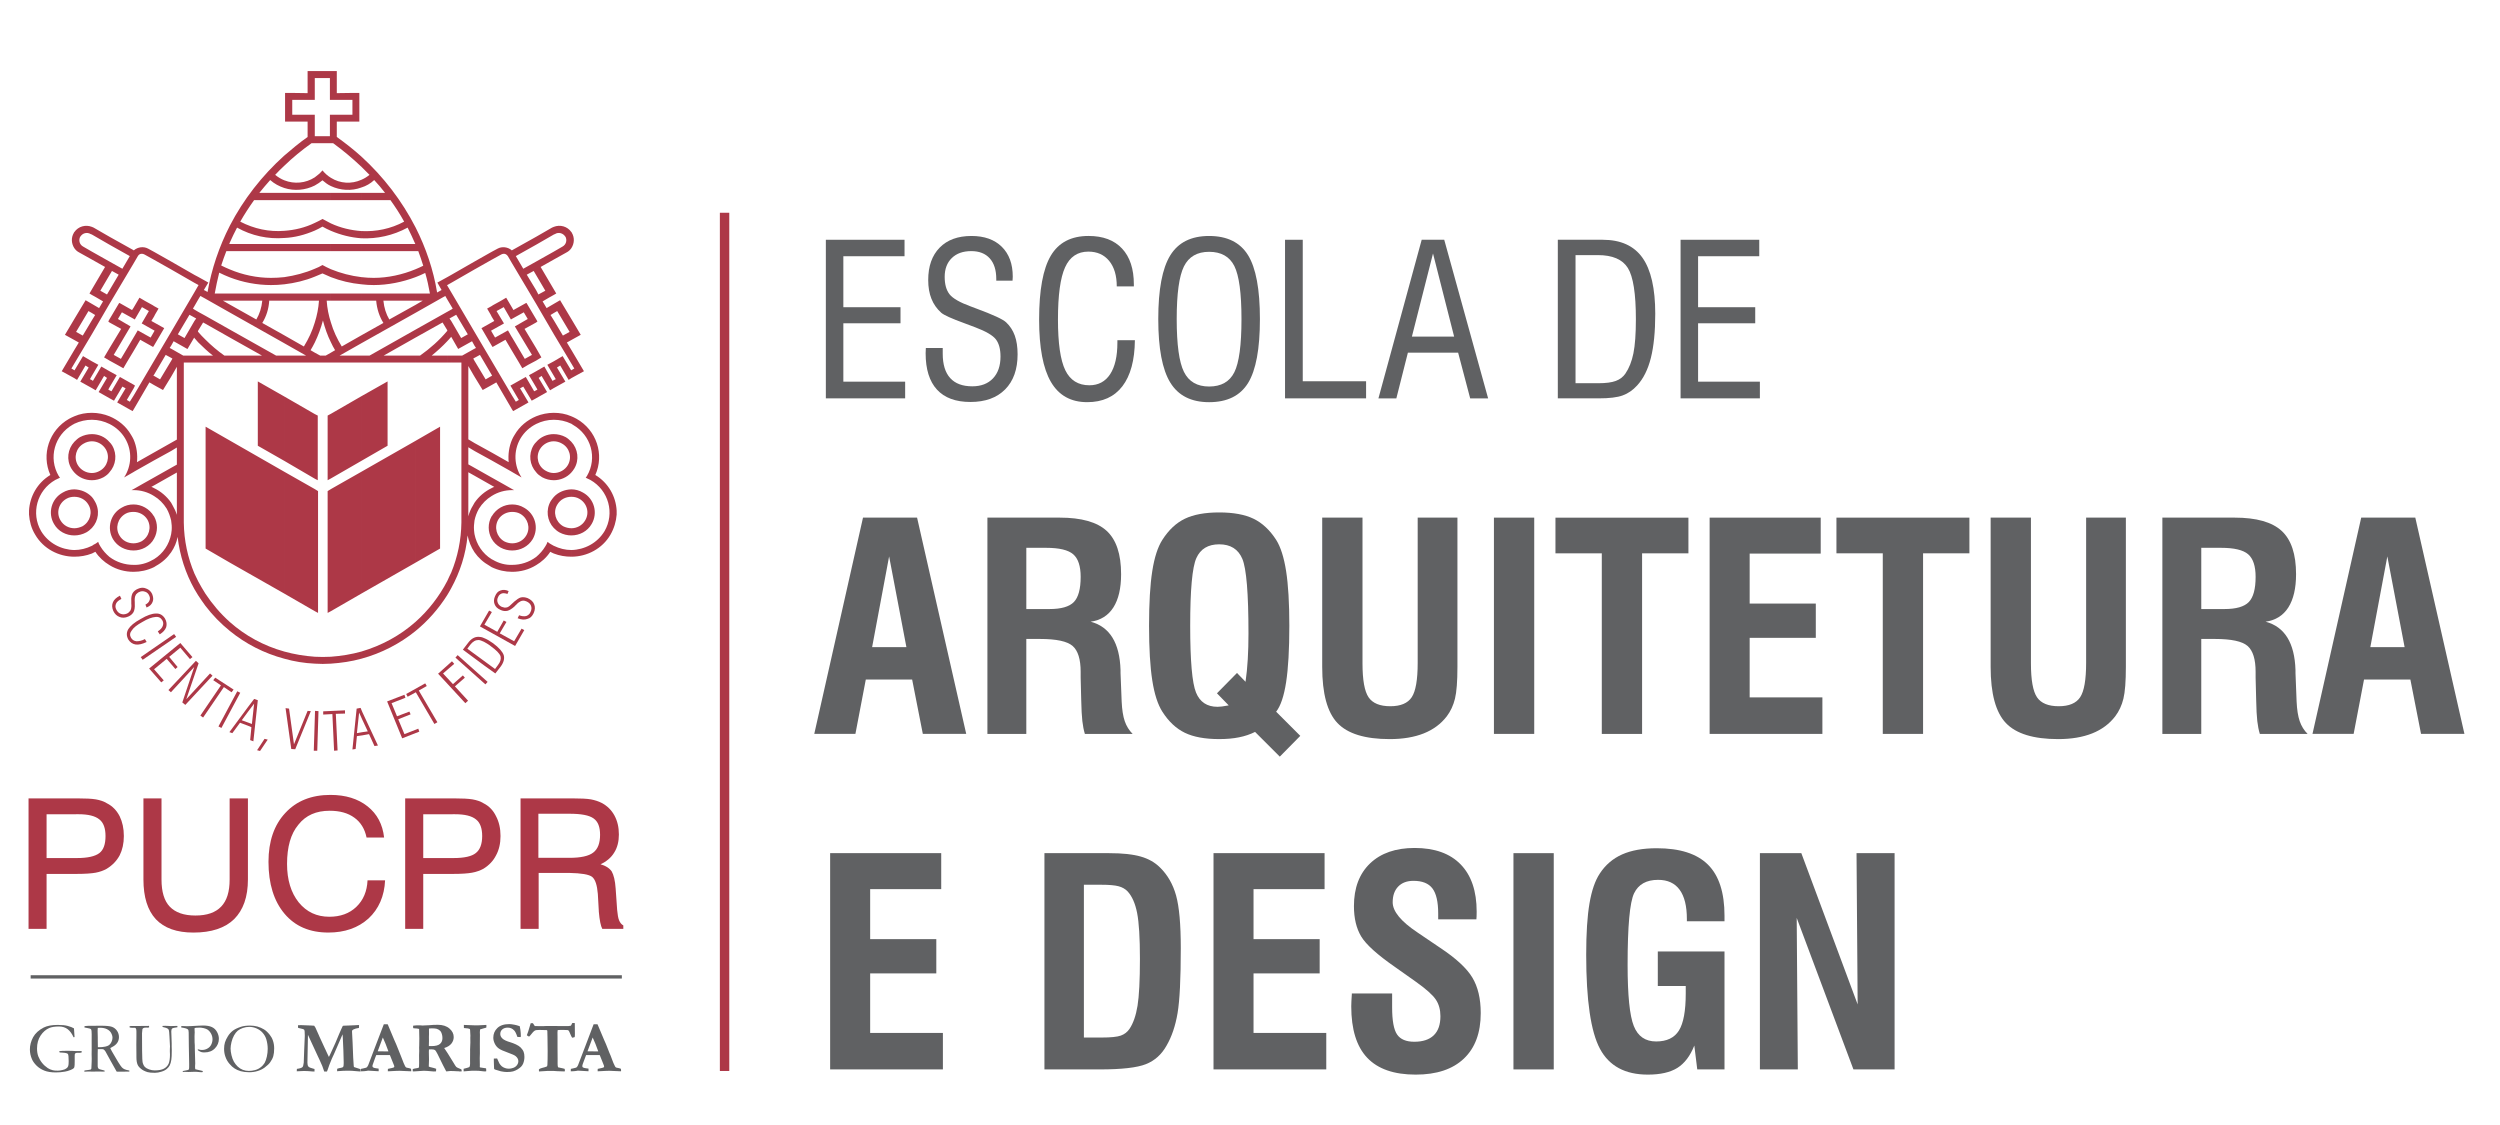 <?xml version="1.0" encoding="UTF-8" standalone="no"?>
<!-- Created with Inkscape (http://www.inkscape.org/) -->

<svg
   xmlns:dc="http://purl.org/dc/elements/1.1/"
   xmlns:cc="http://creativecommons.org/ns#"
   xmlns:rdf="http://www.w3.org/1999/02/22-rdf-syntax-ns#"
   xmlns:svg="http://www.w3.org/2000/svg"
   xmlns="http://www.w3.org/2000/svg"
   xmlns:sodipodi="http://sodipodi.sourceforge.net/DTD/sodipodi-0.dtd"
   xmlns:inkscape="http://www.inkscape.org/namespaces/inkscape"
   id="svg2"
   version="1.1"
   inkscape:version="0.48.4 r9939"
   width="200"
   height="90"
   xml:space="preserve"
   sodipodi:docname="escola-arquitetura-design.svg"
   inkscape:export-filename="/home/phls/Dropbox/eventos/flisol/2015/logos/escola-arquitetura-design.png"
   inkscape:export-xdpi="90"
   inkscape:export-ydpi="90"><defs
     id="defs6"><clipPath
       clipPathUnits="userSpaceOnUse"
       id="clipPath16"><path
         d="m 0,283.465 283.465,0 L 283.465,0 0,0 0,283.465 z"
         id="path18"
         inkscape:connector-curvature="0" /></clipPath></defs><sodipodi:namedview
     pagecolor="#ffffff"
     bordercolor="#666666"
     borderopacity="1"
     objecttolerance="10"
     gridtolerance="10"
     guidetolerance="10"
     inkscape:pageopacity="0"
     inkscape:pageshadow="2"
     inkscape:window-width="1920"
     inkscape:window-height="1028"
     id="namedview4"
     showgrid="false"
     inkscape:zoom="1.8838554"
     inkscape:cx="177.16562"
     inkscape:cy="113.46646"
     inkscape:window-x="0"
     inkscape:window-y="0"
     inkscape:window-maximized="1"
     inkscape:current-layer="g10" /><g
     id="g10"
     inkscape:groupmode="layer"
     inkscape:label="escola arquitetura e design"
     transform="matrix(1.25,0,0,-1.25,0,90)"><g
       id="g12"
       transform="matrix(0.927,0,0,0.927,-55.51,-100.415)"><g
         id="g14"
         clip-path="url(#clipPath16)"><g
           id="g20"
           transform="translate(77.059,112.057)"><path
             d="M 0,0 C 0.137,0 0.28,0.017 0.428,0.056 0.576,0.095 0.708,0.159 0.821,0.251 0.934,0.335 1.025,0.441 1.092,0.55 1.155,0.665 1.207,0.812 1.246,0.989 1.285,1.168 1.305,1.347 1.305,1.525 1.305,1.749 1.271,1.97 1.207,2.187 1.155,2.354 1.074,2.495 0.957,2.63 0.845,2.759 0.706,2.858 0.544,2.929 0.381,3.005 0.209,3.04 0.027,3.04 -0.123,3.04 -0.268,3.013 -0.411,2.964 -0.552,2.915 -0.669,2.851 -0.762,2.778 -0.854,2.7 -0.938,2.592 -1.018,2.453 -1.096,2.312 -1.156,2.156 -1.196,1.989 -1.236,1.823 -1.258,1.671 -1.258,1.544 c 0,-0.133 0.022,-0.291 0.062,-0.461 0.04,-0.174 0.097,-0.321 0.168,-0.451 C -0.956,0.509 -0.867,0.396 -0.767,0.3 -0.662,0.201 -0.547,0.127 -0.415,0.075 -0.285,0.026 -0.149,0 0,0 m -1.707,1.525 c 0,0.169 0.023,0.316 0.061,0.445 0.042,0.133 0.108,0.271 0.204,0.426 0.094,0.152 0.211,0.281 0.343,0.382 0.136,0.102 0.321,0.191 0.557,0.268 0.17,0.056 0.379,0.083 0.636,0.083 0.172,0 0.339,-0.023 0.504,-0.066 C 0.762,3.013 0.909,2.952 1.045,2.868 1.179,2.788 1.314,2.661 1.449,2.489 1.54,2.373 1.612,2.249 1.659,2.109 1.723,1.932 1.751,1.749 1.751,1.558 1.751,1.341 1.731,1.161 1.691,1.02 1.649,0.876 1.579,0.739 1.479,0.601 1.403,0.487 1.27,0.364 1.087,0.226 0.957,0.132 0.805,0.054 0.618,-0.005 0.435,-0.063 0.236,-0.092 0.021,-0.092 c -0.219,0 -0.412,0.027 -0.583,0.073 -0.17,0.051 -0.312,0.115 -0.424,0.19 -0.116,0.072 -0.232,0.178 -0.352,0.321 -0.122,0.14 -0.212,0.299 -0.273,0.474 -0.064,0.17 -0.096,0.357 -0.096,0.559 m -2.95,1.566 c 0.029,0.004 0.049,0.005 0.058,0.005 0.055,0 0.147,-10e-4 0.272,-0.009 l 0.141,0 c 0.035,0 0.11,0 0.226,0.008 l 0.421,0.024 c 0.108,0.01 0.232,0.015 0.379,0.015 0.257,0 0.463,-0.038 0.614,-0.109 0.154,-0.073 0.271,-0.186 0.354,-0.341 0.084,-0.156 0.125,-0.311 0.125,-0.464 0,-0.258 -0.091,-0.477 -0.271,-0.662 C -2.52,1.369 -2.76,1.276 -3.065,1.276 c -0.085,0 -0.158,0.006 -0.212,0.024 -0.058,0.015 -0.12,0.051 -0.199,0.099 -0.03,0.022 -0.049,0.043 -0.056,0.068 0.007,0.012 0.016,0.02 0.026,0.023 0.024,0 0.047,-0.003 0.072,-0.014 0.058,-0.024 0.126,-0.03 0.211,-0.03 0.131,0 0.253,0.033 0.367,0.098 0.115,0.062 0.202,0.15 0.262,0.271 0.059,0.122 0.088,0.241 0.088,0.372 0,0.126 -0.03,0.25 -0.092,0.373 -0.063,0.119 -0.145,0.218 -0.246,0.288 -0.054,0.038 -0.143,0.073 -0.262,0.104 -0.12,0.026 -0.212,0.037 -0.276,0.037 -0.204,0 -0.324,-0.011 -0.361,-0.041 L -3.747,2.912 -3.735,2.637 -3.74,2.587 C -3.743,2.54 -3.747,2.474 -3.747,2.384 c 0,-0.336 0.007,-0.543 0.018,-0.624 l 0,-0.136 0.03,-1.12 c 0,-0.019 -0.002,-0.049 -0.007,-0.096 -0.003,-0.041 -0.005,-0.081 -0.005,-0.112 0,-0.08 0.005,-0.137 0.019,-0.181 0.04,-0.011 0.157,-0.036 0.343,-0.08 C -3.26,0.015 -3.209,0 -3.202,0 c 0.014,-0.01 0.023,-0.019 0.032,-0.033 -0.007,-0.027 -0.014,-0.041 -0.025,-0.05 -0.007,-0.004 -0.034,-0.009 -0.064,-0.009 -0.016,0 -0.063,0.005 -0.134,0.009 -0.141,0.018 -0.253,0.023 -0.335,0.023 l -0.43,-0.014 -0.259,0.009 c -0.016,0 -0.062,-0.006 -0.14,-0.006 l -0.004,0.061 0.321,0.064 c 0.053,0.011 0.082,0.029 0.094,0.042 0.016,0.024 0.026,0.067 0.026,0.135 0,0.016 0,0.044 0.001,0.096 10e-4,0.035 10e-4,0.081 10e-4,0.145 0,0.191 -0.008,0.603 -0.023,1.23 -0.005,0.294 -0.01,0.594 -0.01,0.9 l 0,0.04 c 0,0.117 -0.018,0.193 -0.054,0.223 -0.062,0.056 -0.212,0.099 -0.454,0.132 -0.008,0.022 -0.013,0.033 -0.013,0.047 0,0.014 0.005,0.027 0.015,0.047 m -2.236,0.017 c 0.008,-0.027 0.011,-0.045 0.011,-0.064 0,-0.007 -0.001,-0.023 -0.006,-0.039 -0.042,-0.016 -0.076,-0.018 -0.105,-0.018 -0.012,0 -0.028,0 -0.056,0.002 l -0.066,0 C -7.189,2.989 -7.25,2.978 -7.292,2.948 -7.322,2.929 -7.339,2.905 -7.346,2.876 L -7.373,2.597 -7.367,1.382 c 0.003,-0.447 0.018,-0.725 0.045,-0.834 0.03,-0.107 0.078,-0.199 0.14,-0.27 0.067,-0.068 0.166,-0.127 0.297,-0.174 0.131,-0.047 0.26,-0.069 0.385,-0.069 0.277,0 0.491,0.04 0.64,0.121 0.149,0.079 0.253,0.193 0.32,0.331 0.063,0.141 0.097,0.36 0.097,0.647 0,0.007 -0.005,0.072 -0.008,0.196 l 0,0.07 c 0,0.029 0.002,0.079 0.003,0.158 0.005,0.071 0.007,0.119 0.007,0.13 L -5.479,2.396 C -5.491,2.634 -5.505,2.771 -5.52,2.814 -5.536,2.858 -5.557,2.886 -5.587,2.909 -5.649,2.954 -5.77,2.997 -5.95,3.034 c -0.007,0.024 -0.014,0.047 -0.014,0.072 0.062,0.002 0.127,0.008 0.19,0.008 0.064,0 0.132,0 0.206,-0.008 0.107,-0.007 0.165,-0.011 0.175,-0.011 l 0.387,0.011 0.077,0 L -4.93,3.013 C -5.133,2.989 -5.253,2.959 -5.293,2.925 -5.331,2.886 -5.352,2.823 -5.352,2.729 c 0,-0.052 0.004,-0.161 0.012,-0.332 l 0.016,-0.509 -0.001,-0.2 0.007,-0.253 c 0,-0.329 -0.01,-0.545 -0.03,-0.659 C -5.373,0.614 -5.41,0.483 -5.457,0.388 -5.505,0.292 -5.577,0.21 -5.666,0.134 -5.759,0.056 -5.882,-0.01 -6.037,-0.054 c -0.152,-0.05 -0.302,-0.077 -0.448,-0.077 -0.236,0 -0.407,0.018 -0.509,0.048 -0.189,0.06 -0.338,0.133 -0.447,0.227 -0.116,0.091 -0.19,0.183 -0.232,0.275 -0.056,0.12 -0.087,0.299 -0.087,0.532 l 0,0.171 -0.006,0.688 0.006,0.552 0,0.375 c 0,0.092 -0.012,0.16 -0.04,0.196 -0.016,0.029 -0.042,0.045 -0.076,0.045 L -8.022,2.975 c -0.108,0 -0.176,0.012 -0.207,0.032 -0.004,0.014 -0.009,0.027 -0.009,0.037 0,0.019 0.008,0.027 0.016,0.037 0.022,0.01 0.042,0.018 0.068,0.018 l 0.06,0 0.167,0.003 0.389,0 0.645,0.006 z m -3.528,-1.469 c 0.046,0 0.078,-0.003 0.099,-0.003 0.12,0 0.257,0.011 0.41,0.041 0.108,0.023 0.193,0.056 0.262,0.103 0.065,0.049 0.122,0.122 0.167,0.216 0.045,0.096 0.071,0.193 0.071,0.292 0,0.113 -0.036,0.231 -0.108,0.354 -0.058,0.095 -0.145,0.175 -0.274,0.24 -0.129,0.063 -0.282,0.096 -0.464,0.096 -0.042,0 -0.101,0 -0.17,-0.009 -0.008,-0.085 -0.011,-0.152 -0.011,-0.197 l 0.011,-0.459 0,-0.187 c 0,-0.13 0,-0.29 0.007,-0.487 M -11.33,0.032 c 0.238,0.03 0.37,0.047 0.403,0.059 0.02,0.012 0.041,0.031 0.059,0.072 l 0,0.029 c 0,0.041 0.005,0.19 0.019,0.44 0.002,0.076 0.004,0.147 0.004,0.215 l -0.007,0.294 0.004,0.328 -10e-4,0.614 10e-4,0.445 c 0.001,0.184 -0.013,0.299 -0.041,0.34 -0.031,0.041 -0.11,0.071 -0.233,0.086 -0.13,0.021 -0.198,0.033 -0.209,0.041 -0.015,0.01 -0.023,0.018 -0.023,0.039 0,0.01 0.003,0.024 0.009,0.042 0.016,0.015 0.056,0.026 0.116,0.026 0.005,0 0.028,0.004 0.066,0.006 0.037,0.006 0.071,0.006 0.102,0.006 l 0.2,0 0.648,0.005 c 0.367,0 0.621,-0.024 0.77,-0.077 0.144,-0.055 0.259,-0.148 0.346,-0.275 0.086,-0.125 0.132,-0.274 0.132,-0.43 0,-0.302 -0.159,-0.532 -0.473,-0.69 C -9.49,1.618 -9.535,1.597 -9.565,1.575 -9.512,1.452 -9.435,1.312 -9.333,1.146 L -9.02,0.614 C -8.897,0.419 -8.812,0.292 -8.763,0.243 -8.716,0.192 -8.658,0.153 -8.592,0.12 -8.524,0.085 -8.41,0.056 -8.247,0.026 l 0,-0.041 0,-0.033 c -0.225,-0.006 -0.489,-0.006 -0.789,-0.006 -0.022,0 -0.052,0 -0.088,0.006 -0.118,0.223 -0.254,0.467 -0.411,0.733 l -0.364,0.662 c -0.047,0.07 -0.09,0.115 -0.122,0.132 -0.032,0.014 -0.073,0.026 -0.125,0.026 l -0.208,-0.003 -0.072,0.003 c -0.002,-0.055 -0.007,-0.16 -0.007,-0.323 l 0,-0.839 c -10e-4,-0.031 0.005,-0.076 0.021,-0.127 0.015,-0.035 0.036,-0.06 0.066,-0.082 0.033,-0.014 0.126,-0.046 0.279,-0.08 l 0.1,-0.028 c 0.015,-0.017 0.021,-0.041 0.021,-0.064 -0.046,-0.01 -0.076,-0.01 -0.096,-0.01 -0.146,0 -0.251,0 -0.308,0.006 l -0.078,0 -0.333,-0.006 -0.326,0.006 c -0.014,0 -0.089,-0.006 -0.224,-0.01 l -0.046,0.01 -0.007,0.023 c 0,0.014 0.01,0.034 0.034,0.051 m -0.741,2.906 0.026,-0.373 c 0.012,-0.115 0.015,-0.192 0.015,-0.228 l -0.068,-0.016 c -0.11,0.25 -0.247,0.436 -0.409,0.561 -0.162,0.123 -0.363,0.185 -0.597,0.185 -0.289,0 -0.513,-0.037 -0.673,-0.105 -0.232,-0.101 -0.434,-0.275 -0.597,-0.521 -0.165,-0.247 -0.247,-0.544 -0.247,-0.892 0,-0.202 0.028,-0.385 0.088,-0.544 0.063,-0.158 0.147,-0.31 0.258,-0.448 0.11,-0.138 0.242,-0.258 0.391,-0.359 0.097,-0.066 0.216,-0.119 0.353,-0.151 0.075,-0.021 0.191,-0.03 0.343,-0.03 0.1,0 0.207,0.015 0.326,0.045 0.12,0.023 0.21,0.064 0.268,0.113 0.062,0.041 0.104,0.094 0.125,0.157 0.022,0.056 0.033,0.172 0.033,0.341 0,0.281 -0.018,0.449 -0.054,0.495 -0.038,0.05 -0.157,0.08 -0.359,0.092 l -0.096,0.007 -0.067,0 c -0.01,0 -0.022,0.002 -0.041,0.004 l -0.035,0.062 c 0,0.008 0.007,0.021 0.017,0.033 0.087,0.016 0.27,0.023 0.556,0.023 0.063,0 0.166,-0.002 0.312,-0.005 l 0.251,-0.014 0.23,0.002 c 0.043,0 0.096,-0.002 0.159,-0.003 0.012,-0.003 0.017,-0.005 0.022,-0.01 0.003,-0.005 0.005,-0.012 0.005,-0.018 0,-0.021 -0.005,-0.043 -0.01,-0.072 -0.073,-0.016 -0.123,-0.019 -0.163,-0.019 l -0.158,0 c -0.056,0 -0.098,-0.019 -0.131,-0.057 -0.018,-0.018 -0.024,-0.079 -0.024,-0.183 l 10e-4,-0.322 c 0,-0.22 -0.005,-0.361 -0.024,-0.421 -0.011,-0.036 -0.03,-0.069 -0.063,-0.096 -0.034,-0.029 -0.097,-0.065 -0.196,-0.106 -0.143,-0.056 -0.273,-0.097 -0.389,-0.113 -0.216,-0.039 -0.426,-0.056 -0.626,-0.056 -0.323,0 -0.588,0.041 -0.797,0.125 -0.208,0.082 -0.386,0.195 -0.535,0.341 -0.149,0.149 -0.257,0.297 -0.321,0.448 -0.098,0.223 -0.143,0.447 -0.143,0.677 0,0.285 0.075,0.563 0.223,0.842 0.152,0.273 0.398,0.496 0.735,0.668 0.238,0.119 0.56,0.179 0.969,0.179 0.281,0 0.512,-0.021 0.688,-0.07 0.181,-0.048 0.324,-0.107 0.429,-0.168"
             style="fill:#606163;fill-opacity:1;fill-rule:nonzero;stroke:none"
             id="path22"
             inkscape:connector-curvature="0" /></g><g
           id="g24"
           transform="translate(100.442,113.411)"><path
             d="M 0,0 0.358,0.953 C 0.406,0.847 0.468,0.701 0.55,0.51 0.628,0.314 0.692,0.143 0.743,-0.004 L 0.683,-0.008 C 0.614,-0.008 0.386,-0.004 0,0 m -1.155,-1.381 0.043,0 c 0.108,0 0.226,0.008 0.346,0.027 l 0.101,0.02 c 0.385,-0.03 0.63,-0.044 0.731,-0.044 0.004,0.024 0.005,0.038 0.005,0.059 0,0.021 -10e-4,0.062 -10e-4,0.124 -0.104,0.015 -0.165,0.021 -0.177,0.024 -0.109,0.015 -0.179,0.034 -0.221,0.067 -0.021,0.018 -0.029,0.049 -0.029,0.092 0,0.032 0.014,0.09 0.044,0.173 0.111,0.311 0.182,0.504 0.217,0.581 l 0.94,0 0.193,-0.481 0.097,-0.245 C 1.141,-1.006 1.147,-1.027 1.147,-1.051 1.147,-1.07 1.14,-1.09 1.123,-1.104 1.109,-1.117 1.062,-1.133 0.98,-1.154 L 0.706,-1.213 C 0.7,-1.27 0.699,-1.322 0.699,-1.379 l 0.122,0.003 0.417,0.022 c 0.059,0.006 0.153,0.008 0.282,0.008 0.116,0 0.245,-0.008 0.395,-0.018 0.145,-0.012 0.279,-0.017 0.4,-0.017 0,0.027 0.004,0.041 0.004,0.053 0,0.027 -0.006,0.068 -0.014,0.121 -0.078,0.029 -0.149,0.051 -0.217,0.06 C 2.024,-1.143 1.975,-1.123 1.944,-1.1 1.928,-1.09 1.904,-1.051 1.871,-0.98 1.808,-0.851 1.763,-0.751 1.734,-0.664 1.676,-0.508 1.633,-0.396 1.604,-0.318 1.544,-0.19 1.48,-0.024 1.402,0.176 1.325,0.383 1.238,0.592 1.14,0.802 L 0.714,1.814 0.69,1.865 l -0.11,0 -0.157,0 -0.581,-1.531 -0.499,-1.303 C -0.695,-1.043 -0.73,-1.09 -0.757,-1.111 -0.785,-1.129 -0.86,-1.153 -0.986,-1.178 -1.065,-1.191 -1.121,-1.203 -1.149,-1.213 L -1.155,-1.381 z M -3.92,1.941 C -3.933,1.908 -3.951,1.848 -3.978,1.752 -4.067,1.434 -4.138,1.223 -4.188,1.111 c 0.018,-0.024 0.07,-0.054 0.145,-0.095 0.019,0 0.049,0.027 0.09,0.078 0.143,0.185 0.246,0.297 0.317,0.336 0.052,0.03 0.155,0.045 0.311,0.045 0.28,0 0.445,-0.004 0.495,-0.012 0.017,0 0.029,-0.003 0.037,-0.012 0.007,-0.006 0.014,-0.017 0.02,-0.035 0.006,-0.051 0.011,-0.208 0.011,-0.463 l 0.011,-0.935 c 0,-0.424 -0.004,-0.745 -0.016,-0.934 -0.004,-0.053 -0.012,-0.093 -0.028,-0.125 -0.066,-0.035 -0.185,-0.07 -0.355,-0.112 -0.101,-0.024 -0.168,-0.058 -0.205,-0.106 l 0,-0.02 0.002,-0.055 c 0.002,-0.014 0.004,-0.035 0.007,-0.059 0.028,0 0.086,0.005 0.181,0.012 0.242,0.017 0.384,0.027 0.433,0.027 0.308,0 0.523,0 0.642,-0.019 0.119,-0.008 0.263,-0.015 0.432,-0.015 0.023,0 0.053,0 0.088,10e-4 0.004,0.033 0.01,0.049 0.01,0.065 0,0.014 -0.006,0.047 -0.016,0.109 -0.037,0.012 -0.082,0.025 -0.129,0.036 -0.11,0.03 -0.17,0.038 -0.186,0.04 -0.068,0.014 -0.119,0.022 -0.143,0.033 -0.021,0.057 -0.03,0.145 -0.03,0.255 l 10e-4,0.321 -0.006,0.782 0,0.724 -0.004,0.329 c 0,0.039 0.004,0.091 0.014,0.156 0.069,0.008 0.125,0.012 0.173,0.012 0.308,0 0.483,-0.004 0.523,-0.012 0.027,-0.008 0.049,-0.022 0.068,-0.045 0.016,-0.014 0.045,-0.08 0.096,-0.199 0.05,-0.123 0.095,-0.215 0.137,-0.281 0.054,0.007 0.113,0.019 0.178,0.044 0.007,0.026 0.011,0.065 0.011,0.107 l 0.003,0.128 -0.003,0.219 c 0,0.228 -0.001,0.395 -0.004,0.513 -0.031,0 -0.056,0.004 -0.072,0.004 L -1.059,1.949 C -1.072,1.918 -1.078,1.898 -1.085,1.885 -1.109,1.821 -1.132,1.779 -1.154,1.765 l -0.144,-0.021 -0.761,0 L -2.615,1.747 -2.913,1.744 -2.964,1.74 C -3.063,1.736 -3.175,1.736 -3.302,1.736 c -0.202,0 -0.314,0.004 -0.337,0.008 -0.022,0.024 -0.059,0.077 -0.103,0.154 -0.007,0.01 -0.015,0.024 -0.026,0.043 l -0.152,0 z M -4.677,1.732 c -0.153,0.051 -0.276,0.089 -0.373,0.104 -0.151,0.029 -0.269,0.042 -0.347,0.042 -0.365,0 -0.641,-0.091 -0.828,-0.274 -0.186,-0.18 -0.278,-0.403 -0.278,-0.666 0,-0.127 0.03,-0.262 0.099,-0.405 0.065,-0.138 0.159,-0.252 0.276,-0.336 0.116,-0.083 0.324,-0.179 0.625,-0.285 0.302,-0.107 0.487,-0.191 0.556,-0.257 0.117,-0.103 0.172,-0.216 0.172,-0.337 0,-0.098 -0.031,-0.19 -0.097,-0.277 -0.067,-0.088 -0.151,-0.148 -0.259,-0.186 -0.102,-0.035 -0.202,-0.056 -0.291,-0.056 -0.098,0 -0.191,0.013 -0.278,0.047 -0.083,0.031 -0.158,0.068 -0.218,0.119 -0.061,0.055 -0.119,0.123 -0.169,0.205 -0.024,0.041 -0.075,0.148 -0.153,0.335 l -0.228,-0.007 0,-0.091 c 0,-0.048 0,-0.122 0.005,-0.226 0.008,-0.212 0.012,-0.324 0.012,-0.339 l 0,-0.03 c 0.005,-0.023 0.012,-0.04 0.021,-0.046 0.021,-0.018 0.073,-0.037 0.156,-0.059 l 0.295,-0.088 c 0.159,-0.033 0.295,-0.049 0.411,-0.049 0.173,0 0.316,0.014 0.427,0.043 0.111,0.033 0.218,0.079 0.324,0.145 0.101,0.065 0.176,0.125 0.228,0.174 0.069,0.071 0.115,0.144 0.148,0.224 0.058,0.149 0.086,0.299 0.086,0.455 0,0.141 -0.018,0.258 -0.055,0.353 -0.035,0.097 -0.107,0.194 -0.2,0.294 -0.076,0.078 -0.186,0.15 -0.328,0.217 -0.141,0.063 -0.263,0.111 -0.361,0.14 -0.3,0.086 -0.494,0.18 -0.587,0.28 -0.093,0.093 -0.136,0.194 -0.136,0.3 0,0.127 0.043,0.233 0.137,0.316 0.098,0.083 0.222,0.124 0.382,0.124 0.171,0 0.317,-0.062 0.443,-0.196 C -4.988,1.365 -4.915,1.217 -4.846,1 l 0.032,-0.008 0.175,-0.01 0.029,0.006 c 0.005,0.037 0.007,0.069 0.007,0.094 0,0.097 -0.007,0.229 -0.029,0.398 -0.014,0.111 -0.028,0.196 -0.045,0.252 m -3.875,-3.119 c 0.031,0.006 0.106,0.009 0.211,0.018 0.167,0.017 0.294,0.029 0.383,0.029 l 0.43,-0.006 c 0.196,-0.023 0.307,-0.032 0.328,-0.035 0.033,-0.006 0.052,-0.007 0.065,-0.007 0.008,0 0.038,0 0.088,10e-4 0.014,0.006 0.033,0.006 0.052,0.006 0.003,0.035 0.004,0.068 0.004,0.083 0,0.028 -0.007,0.075 -0.011,0.121 -0.088,0.015 -0.134,0.021 -0.148,0.023 -0.085,0.009 -0.175,0.025 -0.276,0.043 -0.007,0.025 -0.011,0.043 -0.011,0.056 l 0.005,0.096 -0.007,0.492 0.01,0.33 -0.003,0.649 c 0,0.148 0.003,0.363 0.006,0.638 -0.003,0.045 -0.006,0.103 -0.006,0.172 0,0.082 0.006,0.147 0.016,0.189 0.055,0.018 0.127,0.04 0.208,0.062 0.083,0.018 0.158,0.041 0.223,0.062 0.004,0.048 0.007,0.082 0.007,0.109 0,0.021 -0.002,0.05 -0.003,0.077 -0.031,0 -0.109,-0.007 -0.226,-0.011 -0.215,-0.016 -0.371,-0.019 -0.464,-0.019 -0.023,0 -0.076,0 -0.162,0.003 L -8.537,1.821 -8.532,1.607 C -8.514,1.6 -8.486,1.6 -8.446,1.598 -8.295,1.591 -8.188,1.573 -8.121,1.539 -8.108,1.504 -8.104,1.478 -8.104,1.463 L -8.099,1.354 -8.085,1.076 -8.091,0.941 -8.087,0.615 c 0,-0.009 -0.008,-0.177 -0.019,-0.503 l 0.002,-0.133 -0.004,-0.561 0.002,-0.289 c 0,-0.092 -0.018,-0.164 -0.045,-0.215 -0.054,-0.025 -0.132,-0.053 -0.24,-0.079 -0.076,-0.015 -0.13,-0.03 -0.161,-0.042 l 0,-0.18 z m -2.4,1.748 0,0.069 c 0,0.123 10e-4,0.216 0.007,0.293 l -0.003,0.269 0.006,0.201 -0.003,0.332 0.003,0.048 c 0.055,0.005 0.119,0.012 0.195,0.012 0.158,0 0.273,-0.012 0.346,-0.034 0.098,-0.034 0.176,-0.082 0.24,-0.147 0.042,-0.047 0.075,-0.113 0.103,-0.203 0.031,-0.096 0.043,-0.189 0.043,-0.291 0,-0.17 -0.057,-0.304 -0.173,-0.402 -0.115,-0.102 -0.314,-0.149 -0.593,-0.149 -0.037,0 -0.094,0.002 -0.171,0.002 m -1.112,-1.593 c -0.002,-0.032 -0.004,-0.059 -0.004,-0.076 0,-0.011 0.002,-0.038 0.004,-0.079 l 0.106,0 c 0.084,0 0.18,0.006 0.283,0.018 l 0.338,0.023 0.092,0 c 0.065,0 0.276,-0.013 0.629,-0.047 l 0.101,0.006 c 0.008,0 0.028,-10e-4 0.057,-10e-4 0.007,0.04 0.012,0.099 0.012,0.181 -0.095,0.036 -0.201,0.068 -0.329,0.096 -0.076,0.011 -0.135,0.032 -0.183,0.06 l 0.016,0.465 -0.01,0.547 c 0,0.062 0,0.121 0.007,0.168 0.075,0.004 0.133,0.007 0.165,0.007 0.122,0 0.209,-0.019 0.256,-0.051 0.033,-0.022 0.087,-0.116 0.172,-0.275 0.176,-0.35 0.298,-0.599 0.373,-0.761 0.024,-0.061 0.073,-0.153 0.144,-0.277 l 0.083,-0.16 c 0.025,10e-4 0.061,0.007 0.105,0.01 0.095,0.009 0.154,0.019 0.172,0.019 l 0.247,-0.005 c 0.075,0 0.141,-0.005 0.194,-0.012 l 0.1,0 0.128,-0.017 0.05,0.005 0.068,0 0,0.054 c 0,0.026 -0.003,0.048 -0.011,0.075 -0.04,0.027 -0.098,0.058 -0.173,0.082 -0.094,0.038 -0.155,0.07 -0.186,0.098 -0.03,0.028 -0.098,0.128 -0.195,0.297 l -0.393,0.636 c -0.04,0.071 -0.098,0.152 -0.167,0.253 -0.033,0.043 -0.057,0.084 -0.081,0.12 0.226,0.066 0.389,0.171 0.498,0.306 0.106,0.135 0.159,0.284 0.159,0.449 0,0.226 -0.096,0.422 -0.296,0.592 -0.197,0.17 -0.466,0.257 -0.803,0.257 -0.213,0 -0.417,-0.01 -0.609,-0.03 L -11.25,1.787 -11.382,1.779 c -0.009,0 -0.072,0.004 -0.192,0.015 -0.114,0 -0.191,-0.003 -0.229,-0.003 -0.07,0 -0.143,-0.008 -0.225,-0.02 l -0.013,-0.027 0.006,-0.146 c 0.046,-0.01 0.134,-0.02 0.266,-0.025 l 0.145,-0.03 c 0.007,-0.094 0.013,-0.316 0.013,-0.656 0,-0.158 -0.003,-0.321 -0.007,-0.498 l -0.006,-0.135 0.006,-0.231 -0.01,-0.291 0.004,-0.551 c 0,-0.136 -0.002,-0.216 -0.007,-0.237 0,-0.014 -0.006,-0.04 -0.013,-0.073 -0.069,-0.024 -0.143,-0.042 -0.229,-0.051 -0.08,-0.011 -0.148,-0.029 -0.191,-0.052 M -14.485,0 -14.13,0.953 c 0.051,-0.106 0.112,-0.252 0.192,-0.443 0.081,-0.196 0.143,-0.367 0.193,-0.514 l -0.061,-0.004 c -0.069,0 -0.297,0.004 -0.679,0.008 m -1.159,-1.381 0.046,0 c 0.109,0 0.222,0.008 0.347,0.027 l 0.101,0.02 c 0.385,-0.03 0.624,-0.044 0.728,-0.044 0.001,0.024 0.006,0.038 0.006,0.059 0,0.021 -0.002,0.062 -0.005,0.124 -0.102,0.015 -0.159,0.021 -0.177,0.024 -0.102,0.015 -0.175,0.034 -0.213,0.067 -0.024,0.018 -0.036,0.049 -0.036,0.092 0,0.032 0.017,0.09 0.05,0.173 0.106,0.311 0.179,0.504 0.213,0.581 l 0.94,0 0.193,-0.481 0.099,-0.245 c 0.01,-0.022 0.014,-0.043 0.014,-0.067 0,-0.019 -0.01,-0.039 -0.024,-0.053 -0.014,-0.013 -0.064,-0.029 -0.145,-0.05 l -0.273,-0.059 c -0.007,-0.057 -0.007,-0.109 -0.007,-0.166 l 0.122,0.003 0.417,0.022 c 0.057,0.006 0.151,0.008 0.278,0.008 0.119,0 0.252,-0.008 0.398,-0.018 0.144,-0.012 0.278,-0.017 0.402,-0.017 l 0,0.053 c 0,0.027 -0.005,0.068 -0.014,0.121 -0.076,0.029 -0.147,0.051 -0.214,0.06 -0.066,0.004 -0.114,0.024 -0.142,0.047 -0.017,0.01 -0.044,0.049 -0.075,0.12 -0.061,0.129 -0.106,0.229 -0.134,0.316 -0.06,0.156 -0.104,0.268 -0.136,0.346 -0.058,0.128 -0.123,0.294 -0.198,0.494 -0.081,0.207 -0.166,0.416 -0.265,0.626 l -0.424,1.012 -0.024,0.051 -0.113,0 -0.154,0 -0.586,-1.531 -0.495,-1.303 c -0.039,-0.074 -0.075,-0.121 -0.1,-0.142 -0.027,-0.018 -0.105,-0.042 -0.229,-0.067 -0.079,-0.013 -0.134,-0.025 -0.165,-0.035 l -0.006,-0.168 z m -4.429,0 0.01,0.168 c 0.201,0.025 0.331,0.068 0.388,0.125 0.037,0.037 0.066,0.141 0.085,0.308 l 0.031,0.876 0.038,0.89 c 0.002,0.056 0.003,0.086 0.003,0.101 0,0.229 -0.012,0.364 -0.04,0.399 -0.027,0.035 -0.133,0.072 -0.315,0.105 -0.045,0.009 -0.085,0.018 -0.108,0.028 -0.005,0.037 -0.005,0.072 -0.005,0.102 l 0,0.078 c 0.059,0.002 0.131,0.008 0.213,0.008 l 0.719,-0.028 c 0.015,-0.004 0.04,-0.004 0.072,-0.006 l 0.11,-0.005 c 0.027,-0.032 0.058,-0.077 0.086,-0.127 0.059,-0.123 0.14,-0.299 0.238,-0.53 l 0.028,-0.068 0.383,-0.832 c 0.011,-0.02 0.026,-0.049 0.043,-0.087 0.025,-0.058 0.05,-0.114 0.075,-0.165 0.03,-0.054 0.055,-0.111 0.083,-0.178 0.034,-0.062 0.06,-0.121 0.082,-0.17 0.024,0.039 0.046,0.082 0.067,0.131 0.066,0.152 0.13,0.29 0.191,0.416 0.11,0.225 0.259,0.565 0.445,1.026 0.027,0.072 0.076,0.181 0.144,0.33 0.068,0.15 0.105,0.227 0.111,0.238 0.015,0.01 0.043,0.016 0.088,0.016 0.017,0 0.042,0.003 0.074,0.003 0.088,0.004 0.19,0.011 0.311,0.012 0.17,0.004 0.31,0.008 0.413,0.018 0.107,0.009 0.165,0.013 0.177,0.013 0.016,0 0.035,-0.003 0.061,-0.004 l 0,-0.056 -0.004,-0.071 c 0,-0.017 0,-0.04 -0.002,-0.069 -0.159,-0.023 -0.282,-0.056 -0.377,-0.103 -0.067,-0.033 -0.101,-0.073 -0.101,-0.125 l 0,-0.036 0.039,-0.752 c 0.007,-0.068 0.021,-0.412 0.041,-1.028 0.006,-0.136 0.018,-0.309 0.034,-0.525 0.005,-0.025 0.005,-0.045 0.005,-0.059 0.003,-0.041 0.009,-0.065 0.024,-0.076 0.019,-0.013 0.166,-0.057 0.444,-0.144 l 0,-0.057 0,-0.105 c -0.045,0 -0.157,0.008 -0.336,0.027 -0.177,0.021 -0.347,0.029 -0.503,0.029 -0.238,0 -0.467,-0.008 -0.692,-0.029 -0.029,-0.004 -0.058,-0.007 -0.088,-0.009 l 0.006,0.171 c 0.069,0.027 0.157,0.051 0.267,0.068 0.078,0.012 0.129,0.035 0.151,0.066 0.02,0.03 0.033,0.118 0.033,0.262 0,0.052 0,0.102 -0.003,0.141 -0.01,0.175 -0.014,0.412 -0.019,0.716 l -0.039,0.872 c -0.004,0.124 -0.01,0.21 -0.017,0.254 l -0.611,-1.406 c -0.015,-0.031 -0.037,-0.082 -0.068,-0.141 -0.037,-0.082 -0.061,-0.137 -0.075,-0.168 -0.128,-0.303 -0.213,-0.536 -0.263,-0.696 -0.015,-0.04 -0.033,-0.095 -0.061,-0.157 l -0.189,0 -0.132,0.376 c -0.041,0.104 -0.108,0.249 -0.2,0.451 -0.059,0.118 -0.101,0.208 -0.133,0.281 -0.013,0.03 -0.027,0.052 -0.03,0.067 l -0.03,0.06 c -0.002,0.013 -0.004,0.018 -0.009,0.024 l -0.367,0.791 -0.222,0.481 -0.023,-1.166 -0.014,-0.756 c 0,-0.123 0.021,-0.21 0.067,-0.266 0.048,-0.051 0.15,-0.099 0.304,-0.135 l 0.118,-0.033 0,-0.175 c -0.096,0 -0.197,0.003 -0.308,0.018 -0.109,0.009 -0.254,0.019 -0.434,0.019 -0.037,0 -0.199,-0.01 -0.484,-0.022"
             style="fill:#606163;fill-opacity:1;fill-rule:evenodd;stroke:none"
             id="path26"
             inkscape:connector-curvature="0" /></g><path
           d="m 102.814,118.433 -40.816,0 0,0.23 40.816,0 0,-0.23 z"
           style="fill:#606163;fill-opacity:1;fill-rule:evenodd;stroke:none"
           id="path28"
           inkscape:connector-curvature="0" /><g
           id="g30"
           transform="translate(61.852,121.862)"><path
             d="m 0,0 0,9.01 3.282,0 0,-1.094 -2.037,0 0,-3.025 2.037,0 0,-1.096 -0.136,0 -1.901,0 L 1.245,0 0,0 z m 3.282,9.01 0.104,0 C 3.949,9.01 4.358,8.99 4.648,8.941 4.939,8.891 5.195,8.805 5.417,8.668 5.796,8.48 6.087,8.172 6.291,7.777 6.479,7.385 6.58,6.943 6.58,6.41 6.58,5.898 6.479,5.453 6.291,5.079 6.087,4.701 5.796,4.395 5.4,4.152 5.195,4.035 4.923,3.933 4.634,3.88 4.358,3.828 3.896,3.795 3.282,3.795 l 0,1.096 0.069,0 c 0.734,0 1.247,0.119 1.538,0.342 0.29,0.22 0.425,0.615 0.425,1.177 0,0.533 -0.135,0.924 -0.425,1.149 C 4.598,7.797 4.12,7.916 3.454,7.916 l -0.172,0 0,1.094 z"
             style="fill:#ad3847;fill-opacity:1;fill-rule:nonzero;stroke:none"
             id="path32"
             inkscape:connector-curvature="0" /></g><g
           id="g34"
           transform="translate(69.784,125.28)"><path
             d="m 0,0 0,5.592 1.248,0 0,-5.604 c 0,-0.84 0.188,-1.473 0.565,-1.865 0.392,-0.411 0.974,-0.618 1.777,-0.618 0.805,0 1.388,0.207 1.779,0.618 0.392,0.41 0.582,1.025 0.582,1.865 l 0,5.604 1.263,0 0,-5.592 c 0,-1.213 -0.323,-2.117 -0.956,-2.748 -0.634,-0.615 -1.572,-0.924 -2.805,-0.924 -1.162,0 -2.017,0.309 -2.599,0.924 C 0.29,-2.135 0,-1.229 0,0"
             style="fill:#ad3847;fill-opacity:1;fill-rule:nonzero;stroke:none"
             id="path36"
             inkscape:connector-curvature="0" /></g><g
           id="g38"
           transform="translate(85.256,125.214)"><path
             d="M 0,0 1.212,0 C 1.163,-1.094 0.768,-1.984 0.068,-2.634 c -0.717,-0.647 -1.642,-0.971 -2.771,-0.971 -1.283,0 -2.289,0.425 -3.025,1.297 -0.736,0.872 -1.11,2.068 -1.11,3.589 0,1.42 0.392,2.549 1.161,3.369 0.769,0.836 1.812,1.248 3.114,1.248 C -1.521,5.898 -0.669,5.639 0,5.109 0.666,4.582 1.042,3.863 1.144,2.957 l -1.212,0 c -0.122,0.6 -0.412,1.061 -0.839,1.367 -0.445,0.326 -1.01,0.48 -1.708,0.48 -0.924,0 -1.642,-0.308 -2.156,-0.958 -0.531,-0.631 -0.786,-1.537 -0.786,-2.717 0,-1.096 0.273,-1.983 0.804,-2.649 0.546,-0.669 1.247,-0.994 2.118,-0.994 0.754,0 1.387,0.224 1.864,0.686 0.48,0.46 0.736,1.072 0.771,1.828"
             style="fill:#ad3847;fill-opacity:1;fill-rule:nonzero;stroke:none"
             id="path40"
             inkscape:connector-curvature="0" /></g><g
           id="g42"
           transform="translate(87.855,121.862)"><path
             d="m 0,0 0,9.01 3.282,0 0,-1.094 -2.035,0 0,-3.025 2.035,0 0,-1.096 -0.136,0 -1.899,0 L 1.247,0 0,0 z m 3.282,9.01 0.104,0 C 3.932,9.01 4.36,8.99 4.649,8.941 4.94,8.891 5.196,8.805 5.418,8.668 5.794,8.48 6.085,8.172 6.274,7.777 6.479,7.385 6.582,6.943 6.582,6.41 6.582,5.898 6.479,5.453 6.274,5.079 6.085,4.701 5.794,4.395 5.403,4.152 5.18,4.035 4.923,3.933 4.616,3.88 4.342,3.828 3.896,3.795 3.282,3.795 l 0,1.096 0.068,0 c 0.736,0 1.249,0.119 1.521,0.342 0.29,0.22 0.445,0.615 0.445,1.177 0,0.533 -0.136,0.924 -0.428,1.149 C 4.599,7.797 4.119,7.916 3.435,7.916 l -0.153,0 0,1.094 z"
             style="fill:#ad3847;fill-opacity:1;fill-rule:nonzero;stroke:none"
             id="path44"
             inkscape:connector-curvature="0" /></g><g
           id="g46"
           transform="translate(95.82,130.872)"><path
             d="m 0,0 3.369,0 0,-1.06 -2.138,0 0,-3.044 2.138,0 0,-1.042 -0.083,0 -2.036,0 0,-3.864 L 0,-9.01 0,0 z m 3.369,0 0.223,0 c 0.563,0 0.992,-0.02 1.265,-0.068 0.271,-0.051 0.531,-0.137 0.735,-0.241 0.393,-0.205 0.684,-0.496 0.889,-0.869 0.204,-0.379 0.308,-0.804 0.308,-1.318 0,-0.477 -0.104,-0.906 -0.326,-1.25 C 6.258,-4.087 5.934,-4.359 5.523,-4.549 5.882,-4.65 6.141,-4.822 6.294,-5.043 6.429,-5.281 6.53,-5.675 6.566,-6.224 L 6.67,-7.709 c 0.033,-0.326 0.068,-0.564 0.137,-0.717 0.066,-0.153 0.154,-0.275 0.288,-0.343 l 0,-0.241 -1.451,0 c -0.103,0.188 -0.189,0.584 -0.241,1.198 l 0,0.036 -0.067,1.176 c -0.052,0.617 -0.174,0.996 -0.394,1.182 -0.222,0.17 -0.753,0.256 -1.573,0.272 l 0,1.042 c 0.786,0 1.335,0.122 1.642,0.358 0.325,0.242 0.479,0.652 0.479,1.231 0,0.533 -0.136,0.91 -0.446,1.13 -0.309,0.223 -0.855,0.325 -1.675,0.325 l 0,1.06 z"
             style="fill:#ad3847;fill-opacity:1;fill-rule:nonzero;stroke:none"
             id="path48"
             inkscape:connector-curvature="0" /></g><g
           id="g50"
           transform="translate(65.014,152.208)"><path
             d="m 0,0 c -0.274,0 -0.548,-0.07 -0.804,-0.223 -0.785,-0.428 -1.045,-1.42 -0.598,-2.17 0.291,-0.512 0.839,-0.789 1.402,-0.789 l 0,0.496 c -0.377,0 -0.751,0.189 -0.958,0.547 -0.307,0.513 -0.137,1.18 0.41,1.488 0.171,0.101 0.36,0.137 0.548,0.137 L 0,0 z M 0,3.283 C -0.462,2.786 -0.563,2.035 -0.204,1.435 -0.137,1.332 -0.068,1.229 0,1.162 L 0,3.283 z M 0,5.044 0,4.529 C -0.033,4.514 -0.068,4.479 -0.12,4.461 -1.368,3.743 -1.813,2.17 -1.078,0.922 l 0.018,-0.018 0,-0.017 0.018,0 0,-0.015 C -1.026,0.854 -1.009,0.82 -0.991,0.804 -1.111,0.752 -1.213,0.7 -1.316,0.649 -2.58,-0.07 -3.011,-1.658 -2.292,-2.888 -1.794,-3.712 -0.906,-4.172 0,-4.189 L 0,-4.65 c -1.078,0 -2.137,0.546 -2.702,1.519 -0.274,0.445 -0.392,0.926 -0.427,1.387 l 0,0.275 c 0.052,0.972 0.566,1.914 1.472,2.461 -0.635,1.417 -0.087,3.094 1.297,3.88 0.122,0.067 0.24,0.12 0.36,0.172 M 0,9.625 0,8.686 -0.204,8.342 0,8.223 0,7.676 -0.871,8.154 0,9.625 z m 0,2.136 0,-1.452 -0.65,0.359 0.65,1.093 z m 0,6.001 0,-1.112 c -0.204,0.31 -0.238,0.719 -0.033,1.061 0,0.018 0.016,0.031 0.033,0.051 m 1.214,-21.66 0,-0.532 C 0.82,-4.583 0.41,-4.65 0,-4.65 l 0,0.461 c 0.41,0 0.82,0.101 1.214,0.291 m 0,3.368 0,-2.136 C 1.095,-2.787 0.975,-2.888 0.82,-2.975 0.563,-3.111 0.274,-3.182 0,-3.182 l 0,0.496 c 0.188,0 0.377,0.053 0.563,0.138 0.532,0.308 0.719,0.975 0.412,1.485 C 0.77,-0.701 0.394,-0.514 0,-0.514 L 0,0 c 0.462,-0.017 0.888,-0.188 1.214,-0.53 m 0,4.343 0,-0.495 C 1.026,3.318 0.82,3.264 0.649,3.162 0.12,2.873 -0.068,2.205 0.24,1.675 0.445,1.332 0.82,1.127 1.214,1.127 l 0,-0.497 C 0.752,0.63 0.309,0.82 0,1.162 l 0,2.121 c 0.12,0.119 0.24,0.238 0.394,0.324 0.255,0.136 0.546,0.206 0.82,0.206 m 0,1.47 0,-0.48 C 0.803,4.803 0.394,4.717 0,4.529 l 0,0.515 c 0.394,0.171 0.803,0.239 1.214,0.239 m 0,3.556 L 0.599,9.199 0.016,8.223 0,8.223 0,7.676 0.188,7.556 0.77,8.549 0.99,8.41 0.41,7.436 1.214,6.99 l 0,0.548 -0.136,0.069 0.136,0.24 0,0.992 z m 0,3.965 0,-0.632 -0.239,0.137 -0.855,-1.438 0.461,-0.255 0.633,1.06 0,-0.958 L 0,8.686 0,9.625 0.309,10.137 0,10.309 l 0,1.452 0.77,1.282 0,0.019 0.444,-0.258 z m 0,1.009 0,-0.394 -0.17,0.102 0.17,0.292 z m 0,2.597 -0.599,0.346 C 0.357,16.891 0.274,17.199 0.41,17.455 l 0,-0.016 c 0.153,0.254 0.462,0.339 0.718,0.186 l 0.086,-0.033 0,0.529 C 0.77,18.293 0.274,18.156 0,17.762 L 0,16.65 c 0.084,-0.12 0.188,-0.22 0.326,-0.291 l 0.888,-0.495 0,0.546 z m 0,-8.563 0.444,0.752 -0.444,0.24 0,-0.992 z m 0,-10.513 0,2.136 c 0.068,-0.085 0.137,-0.171 0.189,-0.276 0.374,-0.612 0.274,-1.366 -0.189,-1.86 m 1.212,-2 0,-0.566 C 2.053,-5.008 1.709,-4.703 1.452,-4.311 1.367,-4.344 1.299,-4.395 1.214,-4.43 l 0,0.532 c 0.034,0.017 0.068,0.036 0.101,0.068 0.121,0.053 0.222,0.118 0.329,0.205 0.033,-0.102 0.083,-0.205 0.15,-0.309 0.172,-0.287 0.394,-0.529 0.632,-0.732 m 0,7.93 0,-2.084 C 2.326,1.043 2.188,0.941 2.017,0.836 1.761,0.7 1.486,0.63 1.214,0.63 l 0,0.497 C 1.403,1.127 1.592,1.18 1.761,1.28 2.292,1.571 2.479,2.256 2.17,2.77 1.966,3.112 1.592,3.318 1.214,3.318 l 0,0.495 c 0.463,0 0.907,-0.189 1.212,-0.549 m 0,1.78 0,-0.53 C 2.053,4.699 1.644,4.803 1.214,4.803 l 0,0.48 c 0.409,0 0.839,-0.086 1.212,-0.239 m 0,3.11 0,-1.111 L 2.343,6.89 2.426,6.838 2.426,6.291 1.677,6.717 2.255,7.693 2.053,7.83 1.472,6.838 1.214,6.99 l 0,0.548 0.068,-0.05 0.581,0.991 0.563,-0.325 z m 0,1.589 0,-0.853 -0.373,0.221 0.373,0.632 z m 0,2.001 0,-0.223 -0.083,0.071 0.083,0.152 z m -1.212,5.848 1.212,-0.701 0,0.548 -1.094,0.631 c -0.033,0.017 -0.084,0.035 -0.118,0.051 l 0,-0.529 z m 1.212,-1.864 -1.212,0.682 0,-0.546 0.907,-0.51 -0.907,-1.541 0,-0.394 0.307,-0.171 0.461,-0.271 -0.273,-0.463 -0.495,0.29 0,-0.632 0.222,-0.136 -0.222,-0.36 0,-0.958 1.212,2.086 0,0.942 -0.171,-0.293 -0.461,0.26 0.632,1.075 0,0.94 z m 0,-8.685 0.499,0.838 -0.499,0.273 0,-1.111 z m 0,-5.863 C 2.871,1.675 2.974,2.409 2.615,3.026 2.564,3.112 2.497,3.197 2.426,3.264 l 0,-2.084 z m 1.661,-6.394 0,-0.48 c -0.584,0 -1.162,0.153 -1.661,0.462 l 0,0.566 c 0.48,-0.359 1.06,-0.548 1.661,-0.548 m 0,4.171 0,-0.514 C 3.881,-1.557 3.691,-1.591 3.521,-1.691 2.991,-2 2.804,-2.666 3.112,-3.182 3.316,-3.54 3.691,-3.727 4.087,-3.727 l 0,-0.494 c -0.566,0 -1.113,0.27 -1.42,0.783 -0.444,0.772 -0.17,1.747 0.599,2.172 0.255,0.155 0.528,0.223 0.821,0.223 m 0,1.061 0,-0.071 -0.137,0 0.137,0.071 z m 0,3.434 0,-2.257 L 3.435,0.82 C 3.95,1.607 4.02,2.649 3.503,3.521 3.249,3.949 2.871,4.29 2.426,4.514 l 0,0.53 C 3.044,4.785 3.573,4.358 3.915,3.762 3.983,3.658 4.035,3.556 4.087,3.452 m 0,3.778 0,-0.271 -0.464,-0.787 0.206,-0.121 0.258,0.41 0,-0.958 L 4.02,5.401 2.957,6 3.539,6.975 3.316,7.094 2.738,6.121 2.426,6.291 2.426,6.838 2.564,6.771 3.146,7.76 4.087,7.23 z m 0,5.303 0,-0.755 L 3.284,12.223 3.009,11.761 3.881,11.248 2.719,9.283 3.214,9.008 4.087,10.479 4.087,9.541 3.623,8.769 3.384,8.359 2.957,8.599 2.426,8.89 l 0,0.853 0.806,1.335 -0.806,0.443 0,0.223 0.156,0.258 0.495,0.837 0.035,0.034 0.871,-0.494 0.104,0.154 z m -0.258,3.571 -0.513,-0.874 -0.89,0.498 0,-0.94 0.171,0.29 0.464,-0.257 -0.635,-1.075 0,-0.942 1.661,2.788 0,0.92 -1.661,0.927 0,-0.548 1.403,-0.787 z M 4.087,6.959 4.188,7.162 4.087,7.23 l 0,-0.271 z m 1.417,-11.779 0,-0.549 C 5.043,-5.592 4.565,-5.694 4.087,-5.694 l 0,0.48 c 0.442,-0.018 0.904,0.102 1.315,0.341 0.035,0.019 0.068,0.035 0.102,0.053 m 0,2.957 0,-1.54 C 5.37,-3.659 5.163,-3.862 4.889,-4.018 4.634,-4.156 4.36,-4.221 4.087,-4.221 l 0,0.494 c 0.187,0 0.376,0.051 0.547,0.136 0.529,0.308 0.718,0.974 0.409,1.506 -0.205,0.341 -0.58,0.528 -0.956,0.528 l 0,0.514 c 0.547,0 1.095,-0.291 1.4,-0.805 l 0.017,-0.015 z m 0,2.683 0,-0.547 L 5.317,0.17 C 5.386,0.154 5.437,0.119 5.504,0.084 l 0,-0.547 c -0.429,0.275 -0.921,0.41 -1.417,0.41 l 0,0.071 0.598,0.341 0.153,0.086 0.666,0.375 z m 0,1.726 L 5.504,2 4.172,1.248 4.087,1.195 l 0,2.257 C 4.309,2.941 4.377,2.392 4.324,1.877 l 1.18,0.669 z m 0,6.325 0,-0.955 -0.051,-0.069 0.051,-0.017 0,-0.632 -0.322,0.187 -1.095,-1.882 0,0.958 1.417,2.41 z m 0,2.018 -0.237,-0.41 -0.89,0.496 -0.238,-0.411 -0.052,-0.085 0,-0.938 0.462,0.786 0.888,-0.498 0.067,0.104 0,0.956 z m 0,1.763 0,-0.72 -0.187,-0.307 0.187,-0.104 0,-0.546 -0.854,0.48 0.496,0.854 -0.478,0.273 -0.496,-0.855 -0.085,0.051 0,0.755 0.408,0.699 0.411,-0.24 0.496,-0.273 0.102,-0.067 z m 0,3.743 0,-0.547 -0.648,0.359 C 4.668,16.309 4.479,16.275 4.377,16.088 l -0.29,-0.496 0,0.92 0.017,-0.016 c 0.273,0.241 0.682,0.291 0.991,0.121 l 0.409,-0.222 z m 0,-4.463 0,0.72 L 5.813,12.48 5.572,12.068 5.504,11.932 z m 0,-1.999 0.701,1.196 -0.701,0.392 0,-0.546 0.035,-0.018 -0.035,-0.068 0,-0.956 z m 0,-13.336 c 0.257,0.462 0.276,1.044 0,1.54 l 0,-1.54 z m 1.18,0.31 0,-1.251 C 6.429,-4.719 6.07,-5.045 5.642,-5.282 5.591,-5.316 5.559,-5.334 5.504,-5.369 l 0,0.549 c 0.633,0.39 1.043,1.023 1.18,1.727 m 0,2.169 0,-1.229 c -0.067,0.27 -0.153,0.546 -0.308,0.819 -0.223,0.359 -0.527,0.666 -0.872,0.871 l 0,0.547 c 0.462,-0.223 0.872,-0.563 1.18,-1.008 m 0,2.41 0,-0.545 -1.18,-0.668 0,0.547 1.18,0.666 z m 0,1.727 0,-0.564 L 5.504,2 l 0,0.546 1.18,0.667 z m 0,5.658 -0.767,-1.279 -0.413,0.238 0,-0.632 0.617,-0.341 0.563,0.92 0,1.094 z m 0,2 0,-0.953 -0.101,-0.156 0.101,-0.052 0,-0.631 -0.377,0.204 -0.803,-1.367 0,0.955 1.18,2 z m 0,4.857 0,-0.546 -1.18,0.666 0,0.547 1.18,-0.667 z m 1.607,-6.496 -0.77,0 -0.837,0.478 0,-0.631 0.087,-0.052 -0.087,-0.156 0,-1.094 0.394,0.685 0,-5.026 -0.394,-0.223 0,-0.564 0.394,0.24 0,-1.182 -0.394,-0.221 0,-0.545 0.394,0.221 0,-2.922 C 7.01,-1.54 6.907,-1.315 6.786,-1.111 6.752,-1.043 6.72,-0.994 6.684,-0.924 l 0,-1.229 C 6.72,-2.377 6.736,-2.598 6.72,-2.822 6.702,-2.905 6.702,-3.01 6.684,-3.093 l 0,-1.251 c 0.223,0.326 0.377,0.685 0.445,1.061 0.155,-1.3 0.548,-2.512 1.162,-3.608 l 0,1.078 C 7.83,-4.719 7.573,-3.54 7.557,-2.291 l -0.376,0 0.376,0 0,11.045 0.734,0 0,0.478 z m 0,4.376 0,-0.956 -0.103,-0.172 0.103,-0.07 0,-0.547 -0.343,0.19 -0.802,-1.35 0.46,-0.258 0.685,1.18 0,-1.18 -0.016,0.034 -0.462,-0.786 -0.015,0 -0.943,0.533 -0.171,-0.308 0,0.953 1.607,2.737 z m 0,1.197 0,-0.547 -1.607,0.924 0,0.546 1.607,-0.923 z m 0.256,-21.148 0,-0.973 c -0.086,0.135 -0.171,0.289 -0.256,0.425 l 0,1.078 c 0.085,-0.171 0.17,-0.342 0.256,-0.53 m 0,15.097 -0.256,0 0,0.479 0.256,0 0,-0.479 z m 0,3.504 0,-1.301 -0.015,-0.051 0.015,-0.035 0,-0.717 c -0.086,0.102 -0.171,0.19 -0.256,0.291 l 0,1.18 0.121,0.171 -0.121,0.067 0,0.547 0.256,-0.152 z m 0,1.796 0,-0.958 -0.256,-0.444 0,0.956 0.256,0.446 z m 0,0.616 0,-0.551 -0.256,0.139 0,0.547 0.256,-0.135 z m 0.498,-21.868 0,-0.839 c -0.172,0.24 -0.344,0.48 -0.498,0.721 l 0,0.973 c 0.154,-0.29 0.326,-0.581 0.498,-0.855 m 0,15.952 -0.498,0 0,0.479 0.498,0 0,-0.479 z m 0,1.59 0,-0.666 C 8.873,9.829 8.721,10.002 8.547,10.154 l 0,0.717 c 0.154,-0.186 0.326,-0.357 0.498,-0.527 m 0,1.64 0,-0.546 -0.155,0.083 -0.343,-0.564 0,1.301 0.498,-0.274 z m 0,2.409 0,-0.458 -0.103,-0.173 0.103,-0.049 0,-0.549 -0.344,0.188 -0.154,-0.256 0,0.958 0.032,0.05 -0.032,0.015 0,0.551 0.498,-0.277 z m 0,-0.458 0.205,0.34 -0.205,0.118 0,-0.458 z m 1.693,-23.098 0,-0.616 c -0.634,0.512 -1.199,1.095 -1.693,1.742 l 0,0.839 c 0.476,-0.717 1.041,-1.384 1.693,-1.965 m 0,12.53 0,-8.428 -1.676,0.973 0,8.414 1.676,-0.959 z m 0,5.865 0,-0.478 -1.693,0 0,0.478 0.529,0 C 9.386,9.369 9.215,9.523 9.045,9.678 l 0,0.666 C 9.455,9.933 9.899,9.557 10.361,9.232 l 0.377,0 z m 0,1.796 0,-0.549 -1.693,0.959 0,0.546 1.693,-0.956 z m 0,7.179 0,-1.161 C 10.721,17.01 10.703,16.978 10.703,16.939 l 0.035,0 0,-0.491 -0.243,0 c -0.134,-0.327 -0.238,-0.649 -0.356,-0.993 0.203,-0.101 0.391,-0.189 0.599,-0.273 l 0,-0.548 C 10.479,14.736 10.24,14.84 10.002,14.96 9.881,14.48 9.779,14 9.693,13.521 l 1.045,0 0,-0.494 -0.481,0 0.481,-0.274 0,-0.548 -1.693,0.959 0,0.549 0.152,-0.088 c 0.275,1.59 0.805,3.146 1.541,4.582 m 3.759,-29.406 0,-0.494 c -1.403,0.375 -2.667,1.025 -3.759,1.914 l 0,0.616 c 1.059,-0.941 2.339,-1.642 3.759,-2.036 m 0,12.412 -3.759,2.154 0,-8.428 3.759,-2.137 0,8.411 z m 0,5.197 0,-4.445 -1.831,1.045 0,4.442 1.831,-1.042 z m 0,2.822 -0.564,0 -3.195,1.796 0,-0.549 2.22,-1.247 -2.22,0 0,-0.478 3.759,0 0,0.478 z m 0,4.289 0,-0.494 -1.042,0 c -0.036,-0.582 -0.205,-1.095 -0.48,-1.539 l 1.522,-0.855 0,-0.547 -3.759,2.119 0,0.548 1.826,-1.026 c 0.223,0.377 0.362,0.806 0.411,1.3 l -2.237,0 0,0.494 3.759,0 z m 0,1.13 0,-0.495 c -0.308,-0.037 -0.615,-0.052 -0.922,-0.052 -0.959,0 -1.95,0.187 -2.837,0.53 l 0,0.548 c 0.887,-0.377 1.878,-0.582 2.837,-0.582 0.307,0 0.614,0.017 0.922,0.051 m 0,1.797 -3.759,0 0,0.491 3.759,0 0,-0.491 z m 0,6.598 0,-0.702 c -0.222,-0.204 -0.427,-0.41 -0.633,-0.631 0.189,-0.154 0.411,-0.293 0.633,-0.377 l 0,-0.531 c -0.359,0.119 -0.684,0.292 -0.976,0.549 -0.254,-0.291 -0.511,-0.582 -0.751,-0.887 l 1.727,0 0,-0.5 -2.087,0 c -0.34,-0.477 -0.665,-0.974 -0.956,-1.485 0.956,-0.497 2.001,-0.72 3.043,-0.633 l 0,-0.495 c -1.128,-0.089 -2.257,0.151 -3.263,0.716 -0.171,-0.341 -0.345,-0.666 -0.496,-1.024 l 0,1.161 c 0.939,1.814 2.22,3.453 3.759,4.839 m 2.103,-34.603 0,-0.477 c -0.718,0.032 -1.437,0.151 -2.103,0.341 l 0,0.494 c 0.666,-0.186 1.385,-0.307 2.103,-0.358 m 0,11.575 -2.103,1.195 0,-8.411 2.103,-1.213 0,8.429 z m 0,5.179 0,-4.462 -2.103,1.23 0,4.445 2.103,-1.213 z m 0,6.324 0,-1.384 C 16.514,9.967 16.412,9.775 16.309,9.607 l 0.291,-0.17 0,-0.683 -2.103,0 0,0.478 1.506,0 -1.506,0.854 0,0.547 1.35,-0.77 c 0.327,0.532 0.583,1.078 0.753,1.658 m 0,1.506 -2.103,0 0,0.494 2.103,0 0,-0.494 z m 0,2.203 0,-0.545 C 15.934,14.41 15.214,14.24 14.497,14.156 l 0,0.495 c 0.717,0.105 1.437,0.29 2.103,0.579 m 0,1.218 -2.103,0 0,0.491 2.103,0 0,-0.491 z m 0,1.947 0,-0.53 c -0.684,-0.292 -1.386,-0.48 -2.103,-0.511 l 0,0.495 c 0.717,0.051 1.437,0.221 2.103,0.546 m 0,1.572 -2.103,0 0,0.5 2.103,0 0,-0.5 z m 0,1.574 0,-0.563 C 15.95,20.65 15.183,20.584 14.497,20.805 l 0,0.531 c 0.686,-0.273 1.47,-0.205 2.103,0.205 m 0,7.336 0,-0.481 0,-1.505 -0.496,0 -1.06,0 0,-1.026 1.556,0 0,-1.483 0,-0.483 -0.223,0 c -0.667,-0.477 -1.3,-0.992 -1.88,-1.555 l 0,0.702 c 0.514,0.444 1.045,0.888 1.607,1.282 l 0,1.062 -1.248,0 -0.308,0 0,1.979 0.496,0 1.06,-0.015 0,1.042 0,0.481 0.496,0 z m 0,-28.142 0,4.462 0.205,-0.103 0,-4.464 -0.205,0.105 z m 0,-9.146 0,8.429 0.225,-0.139 0,-8.41 -0.225,0.12 z m 1.113,-3.146 0,-0.477 c -0.191,0 -0.379,-0.019 -0.565,-0.019 -0.189,0 -0.36,0.019 -0.548,0.019 l 0,0.477 c 0.188,0 0.359,-0.015 0.548,-0.015 0.186,0 0.374,0.015 0.565,0.015 m 0,11.575 0,-8.429 -0.226,-0.12 0,8.41 0.226,0.139 z m 0,5.197 0,-4.463 -0.226,-0.122 0,4.464 0.226,0.121 z m 0,4.222 0,-0.683 -1.113,0 0,0.683 0.377,-0.205 0.374,0 0.362,0.205 z m 0,4.084 0,-0.494 -0.291,0 c 0.032,-0.513 0.134,-1.025 0.291,-1.506 l 0,-1.367 c -0.242,0.479 -0.414,0.992 -0.55,1.505 C 17.027,11.146 16.84,10.633 16.6,10.137 l 0,1.384 c 0.153,0.481 0.256,0.993 0.29,1.506 l -0.29,0 0,0.494 1.113,0 z m 0,1.676 0,-0.546 c -0.208,0.085 -0.396,0.17 -0.582,0.257 C 16.959,14.84 16.788,14.756 16.6,14.685 l 0,0.545 c 0.188,0.071 0.359,0.157 0.531,0.257 0.186,-0.1 0.374,-0.202 0.582,-0.29 m 0,1.251 -1.113,0 0,0.491 1.113,0 0,-0.491 z m 0,1.913 0,-0.512 c -0.208,0.085 -0.396,0.188 -0.582,0.29 C 16.959,18.037 16.788,17.95 16.6,17.865 l 0,0.53 c 0.188,0.087 0.359,0.171 0.531,0.273 0.186,-0.102 0.374,-0.203 0.582,-0.307 m 0,1.606 -1.113,0 0,0.5 1.113,0 0,-0.5 z m 0,1.541 0,-0.569 c -0.226,0.104 -0.396,0.241 -0.582,0.397 -0.172,-0.137 -0.343,-0.257 -0.531,-0.358 l 0,0.563 c 0.188,0.139 0.377,0.291 0.531,0.479 0.168,-0.205 0.356,-0.375 0.582,-0.512 m 0,4.357 0,-1.966 -1.113,0 0,0.483 1.044,0 0,1.483 0.069,0 z m 0,3.012 0,-1.986 -0.069,0 0,1.505 -1.044,0 0,0.481 1.113,0 z m 2.102,-40.076 0,-0.494 c -0.684,-0.19 -1.385,-0.291 -2.102,-0.341 l 0,0.477 c 0.717,0.051 1.436,0.172 2.102,0.358 m 0,12.412 -2.102,-1.195 0,-8.429 2.102,1.213 0,8.411 z m 0,5.215 0,-4.463 -2.102,-1.213 0,4.463 2.102,1.213 z m 0,4.205 0,-0.547 -1.504,-0.854 1.504,0 0,-0.478 -2.102,0 0,0.683 0.289,0.17 c -0.104,0.168 -0.205,0.36 -0.289,0.547 l 0,1.367 c 0.17,-0.58 0.424,-1.126 0.749,-1.658 l 1.353,0.77 z m 0,2.394 -2.103,0 0,0.494 2.103,0 0,-0.494 z m 0,1.624 0,-0.495 c -0.717,0.067 -1.439,0.237 -2.102,0.495 l 0,0.546 c 0.663,-0.272 1.385,-0.461 2.102,-0.546 m 0,1.797 -2.103,0 0,0.491 2.103,0 0,-0.491 z m 0,1.384 0,-0.499 c -0.717,0.052 -1.419,0.226 -2.102,0.516 l 0,0.512 c 0.663,-0.308 1.385,-0.479 2.102,-0.529 m 0,2.135 -2.103,0 0,0.5 2.103,0 0,-0.5 z m 0,1.404 0,-0.532 c -0.684,-0.255 -1.454,-0.205 -2.102,0.1 l 0,0.569 c 0.629,-0.397 1.418,-0.445 2.102,-0.137 m 0,1.607 0,-0.703 c -0.616,0.581 -1.265,1.127 -1.949,1.624 l -0.153,0 0,1.966 1.486,0 0,1.026 -1.079,0 -0.407,0 0,1.986 0.407,0 0,-0.481 0,-1.042 1.079,0.015 0.478,0 0,-1.979 -0.309,0 -1.248,0 0,-1.062 c 0.601,-0.429 1.163,-0.871 1.695,-1.35 m 0,-21.013 1.811,1.045 0,4.442 -1.811,-1.024 0,-4.463 z m 3.742,-11.113 0,-0.631 c -1.076,-0.873 -2.359,-1.539 -3.742,-1.914 l 0,0.494 c 1.402,0.413 2.682,1.111 3.742,2.051 m 0,12.497 0,-8.41 -3.742,-2.137 0,8.411 3.742,2.136 z m 0,7.679 -3.178,-1.796 -0.564,0 0,-0.478 3.742,0 0,0.478 -2.204,0 2.204,1.247 0,0.549 z m 0,2.493 0,-0.494 -2.22,0 c 0.049,-0.494 0.185,-0.923 0.408,-1.3 l 1.812,1.009 0,-0.547 -3.742,-2.103 0,0.547 1.522,0.855 c -0.275,0.444 -0.447,0.957 -0.498,1.539 l -1.024,0 0,0.494 3.742,0 z m 0,1.676 0,-0.546 c -0.905,-0.342 -1.914,-0.547 -2.888,-0.547 -0.273,0 -0.566,0.015 -0.854,0.052 l 0,0.495 c 0.288,-0.034 0.581,-0.051 0.854,-0.051 0.974,0 1.983,0.221 2.888,0.597 m 0,2.89 0,-1.639 -3.742,0 0,0.491 3.725,0 c -0.171,0.394 -0.341,0.754 -0.529,1.131 -1.009,-0.547 -2.103,-0.784 -3.196,-0.737 l 0,0.499 c 1.006,-0.054 2.035,0.153 2.956,0.65 -0.29,0.529 -0.616,1.026 -0.958,1.502 l 0,-0.017 -1.998,0 0,0.5 1.639,0 c -0.237,0.305 -0.477,0.596 -0.751,0.887 -0.256,-0.243 -0.563,-0.415 -0.888,-0.515 l 0,0.532 c 0.203,0.084 0.392,0.202 0.564,0.342 -0.189,0.185 -0.377,0.376 -0.564,0.562 l 0,0.703 c 1.538,-1.405 2.803,-3.06 3.742,-4.891 m 0,-23.148 0,8.41 1.694,0.977 0,-8.414 -1.694,-0.973 z m 2.189,-1.267 0,-0.972 c -0.595,-0.941 -1.334,-1.782 -2.189,-2.479 l 0,0.631 c 0.89,0.789 1.642,1.763 2.189,2.82 m 0,17.269 0,-0.715 C 25.405,9.863 25.045,9.541 24.67,9.232 l 1.076,0 0,-0.478 -2.189,0 0,0.478 0.308,0 c 0.702,0.497 1.334,1.058 1.881,1.709 m 0,1.317 -2.189,-1.23 0,-0.549 1.865,1.042 0.324,-0.531 0,1.268 z m 0,2.393 0,-0.547 -0.017,0 0.017,-0.034 0,-0.957 -0.137,0.239 -2.052,-1.163 0,0.547 0.498,0.291 -0.498,0 0,0.494 0.992,0 C 24.463,14 24.362,14.48 24.224,14.941 24.021,14.84 23.78,14.736 23.557,14.651 l 0,0.546 c 0.172,0.069 0.362,0.157 0.531,0.241 -0.103,0.341 -0.223,0.683 -0.343,1.01 l -0.188,0 0,1.639 c 0.718,-1.419 1.232,-2.94 1.488,-4.497 l 0.309,0.172 -0.291,0.513 0.683,0.376 z m 0.274,-20.395 0,-1.078 C 25.934,-6.992 25.831,-7.148 25.746,-7.3 l 0,0.972 c 0.085,0.207 0.188,0.396 0.274,0.584 m 0,14.498 -0.273,0 0,0.479 0.273,0 0,-0.479 z m 0,3.656 0,-0.547 -0.121,-0.067 0.121,-0.171 0,-1.094 c -0.101,-0.104 -0.189,-0.204 -0.274,-0.305 l 0,0.715 0,0.016 0,0.033 0,1.268 0.274,0.152 z m 0,1.198 0,-0.956 -0.274,0.461 0,0.957 0.274,-0.462 z m 0,1.197 0,-0.547 -0.274,-0.154 0,0.547 0.274,0.154 z m 1.607,-5.095 -0.855,-0.478 -0.752,0 0,-0.478 0.702,0 0,-11.045 0.389,0 -0.389,0 C 26.705,-3.508 26.463,-4.666 26.02,-5.744 l 0,-1.078 c 0.599,1.093 1.009,2.326 1.129,3.64 0.085,-0.409 0.239,-0.802 0.478,-1.162 l 0,1.251 c -0.019,0.083 -0.019,0.188 -0.032,0.271 -0.02,0.224 0,0.445 0.032,0.669 l 0,1.229 c -0.032,-0.07 -0.07,-0.119 -0.103,-0.187 -0.153,-0.239 -0.256,-0.496 -0.323,-0.752 l 0,3.043 0.426,-0.239 0,0.545 -0.426,0.239 0,1.181 0.426,-0.257 0,0.548 -0.426,0.255 0,5.062 0.426,-0.737 0,1.094 -0.086,0.156 0.086,0.052 0,0.631 z m 0,1.161 0,-0.953 -0.17,0.308 -0.958,-0.533 -0.479,0.838 0,1.094 0.685,-1.18 0.46,0.258 -0.802,1.35 -0.343,-0.19 0,0.547 0.103,0.07 -0.103,0.172 0,0.956 1.607,-2.737 z m 0,4.857 0,-0.546 -1.607,-0.924 0,0.547 1.607,0.923 z m 1.179,-20.548 0,-0.549 c -0.05,0.035 -0.083,0.053 -0.135,0.087 -0.427,0.237 -0.787,0.563 -1.044,0.938 l 0,1.251 c 0.137,-0.704 0.548,-1.337 1.179,-1.727 m 0,2.957 c -0.274,-0.496 -0.255,-1.078 0,-1.54 l 0,1.54 z m 0,1.947 0,-0.547 c -0.34,-0.205 -0.649,-0.512 -0.872,-0.871 -0.153,-0.273 -0.255,-0.549 -0.307,-0.819 l 0,1.229 c 0.307,0.445 0.717,0.785 1.179,1.008 m 0,0.736 0,-0.547 -1.179,0.668 0,0.545 1.179,-0.666 z m 0,1.726 0,-0.546 -1.179,0.649 0,0.548 1.179,-0.651 z m 0,5.284 0,-0.632 -0.615,-0.341 -0.564,0.92 0,1.094 0.768,-1.279 0.411,0.238 z m 0,1.041 -1.179,2 0,-0.953 0.102,-0.156 -0.102,-0.052 0,-0.631 0.375,0.204 0.804,-1.367 0,0.955 z m 0,2.65 0,-0.546 -0.035,-0.018 0.035,-0.068 0,-0.956 -0.699,1.196 0.699,0.392 z m 0,1.131 0,-0.72 -0.067,0.136 -0.241,0.412 0.308,0.172 z m 0,3.743 0,-0.547 -1.179,-0.666 0,0.546 1.179,0.667 z m 1.421,-21.609 0,-0.48 c -0.48,0 -0.958,0.102 -1.421,0.325 l 0,0.549 c 0.036,-0.018 0.069,-0.034 0.102,-0.053 0.411,-0.239 0.873,-0.359 1.319,-0.341 m 0,4.171 0,-0.514 c -0.377,0 -0.753,-0.187 -0.958,-0.528 -0.308,-0.532 -0.12,-1.198 0.41,-1.506 0.171,-0.085 0.359,-0.136 0.548,-0.136 l 0,-0.494 c -0.275,0 -0.548,0.065 -0.804,0.203 -0.274,0.156 -0.479,0.359 -0.617,0.615 l 0,1.54 0.018,0.015 c 0.308,0.514 0.838,0.805 1.403,0.805 m 0,1.061 0,-0.071 c -0.498,0 -0.992,-0.135 -1.421,-0.41 l 0,0.547 c 0.069,0.035 0.12,0.07 0.187,0.086 l -0.187,0.103 0,0.547 0.668,-0.375 0.153,-0.086 0.6,-0.341 z m 0,3.434 0,-2.257 L 30.14,1.248 28.806,2 l 0,0.546 1.18,-0.669 c -0.048,0.515 0.017,1.064 0.241,1.575 m 0,3.009 -1.421,2.41 0,-0.955 0.036,-0.069 -0.036,-0.017 0,-0.632 0.326,0.187 1.095,-1.882 0,0.958 z m 0,0.769 0,-0.271 -0.121,0.203 0.121,0.068 z m 0,3.249 -0.054,0.085 -0.235,0.411 -0.892,-0.496 -0.24,0.41 0,-0.956 0.069,-0.104 0.89,0.498 0.462,-0.786 0,0.938 z m 0,2.054 0,-0.755 -0.087,-0.051 -0.495,0.855 -0.496,-0.273 0.513,-0.854 -0.856,-0.48 0,0.546 0.187,0.104 -0.187,0.307 0,0.72 0.102,0.067 0.497,0.273 0.409,0.24 0.413,-0.699 z m 0,3.979 0,-0.92 -0.289,0.496 c -0.124,0.187 -0.293,0.221 -0.481,0.119 l -0.651,-0.359 0,0.547 0.413,0.222 c 0.306,0.17 0.719,0.12 0.989,-0.121 l 0.019,0.016 z m 0,-16.565 0,0.071 0.135,-0.071 -0.135,0 z m 0,-4.168 0,0.494 c 0.391,0 0.767,0.187 0.974,0.545 0.307,0.516 0.119,1.182 -0.412,1.491 -0.171,0.1 -0.377,0.134 -0.562,0.134 l 0,0.514 c 0.289,0 0.562,-0.068 0.82,-0.223 0.768,-0.425 1.042,-1.4 0.598,-2.172 -0.31,-0.513 -0.856,-0.783 -1.418,-0.783 m 1.657,-0.445 0,-0.566 c -0.497,-0.309 -1.078,-0.462 -1.657,-0.462 l 0,0.48 c 0.598,0 1.176,0.189 1.657,0.548 m 0,7.93 C 31.815,3.197 31.746,3.112 31.695,3.026 31.335,2.409 31.438,1.675 31.884,1.18 l 0,2.084 z m 0,1.78 0,-0.53 C 31.438,4.29 31.063,3.949 30.806,3.521 30.294,2.649 30.362,1.607 30.876,0.82 l -0.649,0.375 0,2.257 c 0.05,0.104 0.1,0.206 0.169,0.31 0.344,0.596 0.871,1.023 1.488,1.282 m 0,1.794 -0.138,-0.067 -0.578,0.989 -0.941,-0.53 0,-0.271 0.461,-0.787 -0.208,-0.121 -0.253,0.41 0,-0.958 0.067,-0.102 1.06,0.599 -0.582,0.975 0.222,0.119 0.582,-0.973 0.308,0.17 0,0.547 z m 0,1.316 0,-1.111 -0.497,0.838 0.497,0.273 z m 0,3.59 -0.154,0.258 -0.496,0.837 -0.033,0.034 -0.888,-0.494 -0.086,0.154 0,-0.755 0.802,0.445 0.274,-0.462 -0.891,-0.513 1.182,-1.965 -0.496,-0.275 -0.871,1.471 0,-0.938 0.461,-0.772 0.24,-0.41 0.407,0.24 0.549,0.291 0,0.853 -0.803,1.335 0.803,0.443 0,0.223 z m 0,5.695 0,-0.548 -1.404,-0.787 0.514,-0.874 0.89,0.498 0,-0.94 -0.171,0.29 -0.479,-0.257 0.65,-1.075 0,-0.942 -1.657,2.788 0,0.92 1.657,0.927 z m 0,-5.918 0.088,0.071 -0.088,0.152 0,-0.223 z m 0,-2.631 0,0.853 0.36,-0.632 -0.36,-0.221 z m 1.215,-12.788 0,-0.532 c -0.087,0.035 -0.17,0.086 -0.24,0.119 -0.255,-0.392 -0.599,-0.697 -0.975,-0.921 l 0,0.566 c 0.24,0.203 0.462,0.445 0.632,0.732 0.067,0.104 0.122,0.207 0.153,0.309 0.105,-0.087 0.206,-0.152 0.309,-0.205 0.051,-0.032 0.087,-0.051 0.121,-0.068 m 0,3.368 0,-2.136 c -0.461,0.494 -0.566,1.248 -0.207,1.86 0.068,0.105 0.137,0.191 0.207,0.276 m 0,4.343 0,-0.495 c -0.376,0 -0.753,-0.206 -0.958,-0.548 -0.306,-0.514 -0.137,-1.199 0.408,-1.49 0.174,-0.1 0.36,-0.153 0.55,-0.153 l 0,-0.497 c -0.275,0 -0.55,0.07 -0.804,0.206 -0.171,0.105 -0.309,0.207 -0.411,0.344 l 0,2.084 c 0.308,0.36 0.754,0.549 1.215,0.549 m 0,1.47 0,-0.48 c -0.43,0 -0.839,-0.104 -1.215,-0.289 l 0,0.53 c 0.376,0.153 0.804,0.239 1.215,0.239 m 0,2.255 -0.087,-0.05 -0.563,0.991 -0.565,-0.325 0,-1.111 0.088,-0.153 -0.088,-0.052 0,-0.547 0.754,0.426 -0.582,0.976 0.204,0.137 0.583,-0.992 0.256,0.152 0,0.548 z m 0,1.301 0,-0.992 -0.445,0.752 0.445,0.24 z m 0,7.571 0,-0.546 -0.907,-0.51 0.907,-1.541 0,-0.394 -0.31,-0.171 -0.46,-0.271 0.275,-0.463 0.495,0.29 0,-0.632 -0.224,-0.136 0.224,-0.36 0,-0.958 -1.215,2.086 0,0.942 0.153,-0.293 0.479,0.26 -0.632,1.075 0,0.94 1.215,0.682 z m 0,1.711 0,-0.529 -1.215,-0.701 0,0.548 1.094,0.631 c 0.034,0.017 0.087,0.035 0.121,0.051 m 0,-4.702 0,0.394 0.171,-0.292 -0.171,-0.102 z m 1.214,-17.608 0,-0.461 c -0.412,0 -0.821,0.067 -1.214,0.22 l 0,0.532 c 0.393,-0.19 0.802,-0.291 1.214,-0.291 m 0,4.189 0,-0.514 c -0.395,0 -0.769,-0.187 -0.976,-0.549 -0.308,-0.51 -0.118,-1.177 0.41,-1.485 0.171,-0.085 0.378,-0.138 0.566,-0.138 l 0,-0.496 c -0.275,0 -0.566,0.071 -0.821,0.207 -0.155,0.087 -0.273,0.188 -0.393,0.309 l 0,2.136 c 0.306,0.342 0.751,0.513 1.214,0.53 m 0,3.283 0,-2.121 C 34.004,0.82 33.561,0.63 33.099,0.63 l 0,0.497 c 0.393,0 0.769,0.205 0.974,0.548 0.307,0.53 0.12,1.198 -0.41,1.487 -0.171,0.102 -0.379,0.156 -0.564,0.156 l 0,0.495 c 0.273,0 0.564,-0.07 0.819,-0.206 0.155,-0.086 0.275,-0.205 0.395,-0.324 m 0,1.761 0,-0.515 C 33.918,4.717 33.51,4.803 33.099,4.803 l 0,0.48 c 0.411,0 0.819,-0.068 1.214,-0.239 m 0,3.179 -0.017,0 -0.585,0.976 -0.612,-0.36 0,-0.992 0.139,-0.24 -0.139,-0.069 0,-0.548 0.802,0.446 -0.581,0.974 0.224,0.139 0.581,-0.993 0.188,0.12 0,0.547 z m 0,3.538 0,-1.452 -0.309,-0.172 0.309,-0.512 0,-0.939 -1.214,2.032 0,0.958 0.631,-1.06 0.463,0.255 -0.856,1.438 -0.238,-0.137 0,0.632 0.445,0.258 0,-0.019 0.769,-1.282 z m 0,6.001 0,-1.112 c -0.084,-0.12 -0.188,-0.22 -0.327,-0.291 l -0.887,-0.495 0,0.546 0.597,0.346 c 0.255,0.135 0.342,0.443 0.205,0.699 l 0,-0.016 c -0.154,0.254 -0.478,0.339 -0.717,0.186 l -0.085,-0.033 0,0.529 c 0.445,0.172 0.939,0.035 1.214,-0.359 m 0,-1.112 0,1.112 c 0.015,-0.02 0.034,-0.033 0.034,-0.051 0.204,-0.342 0.17,-0.751 -0.034,-1.061 m 0,-6.341 0,1.452 0.648,-1.093 -0.648,-0.359 z m 0,-2.633 0,0.547 0.204,0.119 -0.204,0.344 0,0.939 0.87,-1.471 -0.87,-0.478 z m 0,-6.514 c 0.067,0.067 0.135,0.17 0.204,0.273 0.359,0.6 0.255,1.351 -0.204,1.848 l 0,-2.121 z m 0,-4.344 c 0.563,0 1.109,0.277 1.402,0.789 0.444,0.75 0.186,1.742 -0.6,2.17 C 34.86,-0.07 34.585,0 34.313,0 l 0,-0.514 c 0.189,0 0.375,-0.036 0.547,-0.137 0.546,-0.308 0.718,-0.975 0.41,-1.488 -0.206,-0.358 -0.582,-0.547 -0.957,-0.547 l 0,-0.496 z m 3.128,1.713 0,-0.275 C 37.407,-2.205 37.269,-2.686 37.013,-3.131 36.449,-4.104 35.39,-4.65 34.313,-4.65 l 0,0.461 c 0.904,0.017 1.794,0.477 2.291,1.301 0.715,1.23 0.291,2.818 -0.977,3.537 -0.102,0.051 -0.205,0.103 -0.322,0.155 0.015,0.016 0.033,0.05 0.051,0.068 l 0,0.015 0.017,0 0,0.017 0.017,0.018 c 0.734,1.248 0.291,2.821 -0.976,3.539 -0.034,0.018 -0.067,0.053 -0.101,0.068 l 0,0.515 c 0.119,-0.052 0.238,-0.105 0.357,-0.172 1.385,-0.786 1.934,-2.463 1.298,-3.88 0.907,-0.547 1.422,-1.489 1.473,-2.461"
             style="fill:#ad3847;fill-opacity:1;fill-rule:evenodd;stroke:none"
             id="path52"
             inkscape:connector-curvature="0" /></g><g
           id="g54"
           transform="translate(68.161,144.866)"><path
             d="m 0,0 0.103,-0.224 c -0.172,-0.085 -0.309,-0.19 -0.361,-0.307 -0.068,-0.138 -0.068,-0.274 0,-0.41 0.069,-0.153 0.172,-0.257 0.309,-0.309 0.136,-0.053 0.272,-0.053 0.444,0.018 0.068,0.034 0.137,0.086 0.171,0.138 0.053,0.049 0.087,0.1 0.103,0.188 0.016,0.068 0.035,0.187 0.016,0.357 l 0,0.172 C 0.769,-0.139 0.804,0.033 0.873,0.172 0.957,0.306 1.077,0.41 1.248,0.477 1.437,0.563 1.623,0.579 1.812,0.494 2,0.425 2.136,0.306 2.224,0.119 2.307,-0.088 2.323,-0.274 2.256,-0.429 2.188,-0.601 2.068,-0.719 1.863,-0.805 L 1.845,-0.822 1.76,-0.617 C 1.896,-0.549 2,-0.445 2.035,-0.342 2.087,-0.238 2.087,-0.121 2.017,0.016 1.967,0.137 1.863,0.237 1.742,0.273 1.606,0.324 1.47,0.324 1.333,0.254 1.28,0.237 1.23,0.205 1.178,0.152 1.128,0.119 1.091,0.065 1.077,0.016 1.025,-0.068 1.009,-0.238 1.025,-0.464 l 0,-0.1 C 1.041,-0.805 1.009,-0.994 0.94,-1.131 0.873,-1.25 0.753,-1.368 0.58,-1.439 0.356,-1.54 0.153,-1.54 -0.018,-1.472 c -0.188,0.069 -0.341,0.205 -0.443,0.427 -0.089,0.223 -0.103,0.412 -0.018,0.6 C -0.408,-0.274 -0.24,-0.121 0,0"
             style="fill:#ad3847;fill-opacity:1;fill-rule:nonzero;stroke:none"
             id="path56"
             inkscape:connector-curvature="0" /></g><g
           id="g58"
           transform="translate(70.005,141.669)"><path
             d="m 0,0 c -0.29,-0.137 -0.546,-0.207 -0.768,-0.172 -0.204,0.035 -0.377,0.152 -0.497,0.342 -0.136,0.256 -0.136,0.479 0,0.719 0.139,0.22 0.412,0.461 0.857,0.701 C 0.019,1.846 0.379,1.965 0.633,1.965 0.906,1.982 1.113,1.863 1.265,1.622 1.385,1.417 1.403,1.213 1.351,1.025 1.284,0.838 1.13,0.666 0.906,0.528 L 0.77,0.732 C 0.958,0.854 1.062,0.973 1.113,1.109 1.162,1.246 1.162,1.367 1.079,1.504 0.975,1.674 0.821,1.758 0.6,1.726 0.379,1.709 0.068,1.605 -0.29,1.385 -0.667,1.18 -0.904,0.99 -1.024,0.801 -1.162,0.631 -1.179,0.461 -1.076,0.287 c 0.085,-0.135 0.204,-0.221 0.377,-0.236 0.171,0 0.358,0.033 0.58,0.151 L 0,0 z"
             style="fill:#ad3847;fill-opacity:1;fill-rule:nonzero;stroke:none"
             id="path60"
             inkscape:connector-curvature="0" /></g><g
           id="g62"
           transform="translate(69.597,140.626)"><path
             d="M 0,0 2.305,1.59 2.444,1.4 0.135,-0.186 0,0 z"
             style="fill:#ad3847;fill-opacity:1;fill-rule:nonzero;stroke:none"
             id="path64"
             inkscape:connector-curvature="0" /></g><g
           id="g66"
           transform="translate(70.177,139.837)"><path
             d="M 0,0 2.154,1.762 2.991,0.789 2.82,0.652 2.154,1.438 1.384,0.805 1.966,0.104 1.812,-0.033 1.213,0.669 0.341,-0.051 1.01,-0.818 0.838,-0.955 0,0 z"
             style="fill:#ad3847;fill-opacity:1;fill-rule:nonzero;stroke:none"
             id="path68"
             inkscape:connector-curvature="0" /></g><g
           id="g70"
           transform="translate(71.509,138.351)"><path
             d="M 0,0 1.898,2.018 2.084,1.848 1.234,-0.633 2.873,1.146 3.044,0.992 1.166,-1.025 0.959,-0.855 1.78,1.59 0.173,-0.152 0,0 z"
             style="fill:#ad3847;fill-opacity:1;fill-rule:nonzero;stroke:none"
             id="path72"
             inkscape:connector-curvature="0" /></g><g
           id="g74"
           transform="translate(73.715,136.589)"><path
             d="M 0,0 1.42,2.086 0.888,2.445 1.027,2.617 2.293,1.796 2.153,1.609 1.624,1.967 0.188,-0.135 0,0 z"
             style="fill:#ad3847;fill-opacity:1;fill-rule:nonzero;stroke:none"
             id="path76"
             inkscape:connector-curvature="0" /></g><g
           id="g78"
           transform="translate(74.963,135.839)"><path
             d="M 0,0 1.3,2.428 1.505,2.324 0.205,-0.104 0,0 z"
             style="fill:#ad3847;fill-opacity:1;fill-rule:nonzero;stroke:none"
             id="path80"
             inkscape:connector-curvature="0" /></g><g
           id="g82"
           transform="translate(76.572,136.266)"><path
             d="m 0,0 0.426,-0.155 0,-0.221 -0.546,0.205 -0.53,-0.719 -0.204,0.069 1.28,1.728 0,-0.327 L 0,0 z M 0.426,-0.155 0.7,-0.257 0.853,1.145 0.426,0.58 l 0,0.327 0.427,0.564 0.255,-0.087 -0.306,-2.838 -0.221,0.084 0.085,0.891 -0.24,0.103 0,0.221 z"
             style="fill:#ad3847;fill-opacity:1;fill-rule:nonzero;stroke:none"
             id="path84"
             inkscape:connector-curvature="0" /></g><g
           id="g86"
           transform="translate(78.146,134.983)"><path
             d="M 0,0 0.219,-0.053 -0.311,-0.839 -0.516,-0.785 0,0 z"
             style="fill:#ad3847;fill-opacity:1;fill-rule:nonzero;stroke:none"
             id="path88"
             inkscape:connector-curvature="0" /></g><g
           id="g90"
           transform="translate(79.99,134.282)"><path
             d="M 0,0 -0.394,2.822 -0.153,2.787 0.188,0.325 1.128,2.631 1.351,2.614 0.274,-0.018 0,0 z"
             style="fill:#ad3847;fill-opacity:1;fill-rule:nonzero;stroke:none"
             id="path92"
             inkscape:connector-curvature="0" /></g><g
           id="g94"
           transform="translate(81.545,134.161)"><path
             d="M 0,0 0.086,2.752 0.325,2.735 0.24,0 0,0 z"
             style="fill:#ad3847;fill-opacity:1;fill-rule:nonzero;stroke:none"
             id="path96"
             inkscape:connector-curvature="0" /></g><g
           id="g98"
           transform="translate(82.947,134.161)"><path
             d="m 0,0 -0.118,2.532 -0.634,-0.034 0,0.223 1.505,0.069 0,-0.224 L 0.119,2.549 0.241,0.021 0,0 z"
             style="fill:#ad3847;fill-opacity:1;fill-rule:nonzero;stroke:none"
             id="path100"
             inkscape:connector-curvature="0" /></g><g
           id="g102"
           transform="translate(84.522,135.376)"><path
             d="m 0,0 0.375,0.068 0,-0.221 L 0,-0.205 -0.088,-1.094 -0.309,-1.128 -0.018,1.693 0.254,1.744 0.375,1.453 0.375,0.923 0.153,1.42 0,0 z m 0.375,0.068 0.376,0.053 -0.376,0.802 0,0.53 1.077,-2.308 -0.24,-0.036 -0.375,0.823 -0.462,-0.085 0,0.221 z"
             style="fill:#ad3847;fill-opacity:1;fill-rule:nonzero;stroke:none"
             id="path104"
             inkscape:connector-curvature="0" /></g><g
           id="g106"
           transform="translate(87.648,135.018)"><path
             d="M 0,0 -1.04,2.548 0.155,3.009 0.224,2.802 -0.732,2.427 -0.357,1.521 0.497,1.847 0.582,1.657 -0.273,1.316 0.155,0.29 1.111,0.667 1.181,0.462 0,0 z"
             style="fill:#ad3847;fill-opacity:1;fill-rule:nonzero;stroke:none"
             id="path108"
             inkscape:connector-curvature="0" /></g><g
           id="g110"
           transform="translate(89.872,136.009)"><path
             d="M 0,0 -1.282,2.189 -1.847,1.88 -1.949,2.07 -0.634,2.805 -0.528,2.619 -1.077,2.309 0.206,0.12 0,0 z"
             style="fill:#ad3847;fill-opacity:1;fill-rule:nonzero;stroke:none"
             id="path112"
             inkscape:connector-curvature="0" /></g><g
           id="g114"
           transform="translate(92.008,137.444)"><path
             d="M 0,0 -1.88,2.036 -0.923,2.893 -0.768,2.718 -1.538,2.052 -0.854,1.316 -0.17,1.918 -0.034,1.762 -0.719,1.162 0.188,0.172 0,0 z"
             style="fill:#ad3847;fill-opacity:1;fill-rule:nonzero;stroke:none"
             id="path116"
             inkscape:connector-curvature="0" /></g><g
           id="g118"
           transform="translate(93.392,138.745)"><path
             d="M 0,0 -2.068,1.846 -1.915,2.018 0.154,0.17 0,0 z"
             style="fill:#ad3847;fill-opacity:1;fill-rule:nonzero;stroke:none"
             id="path120"
             inkscape:connector-curvature="0" /></g><g
           id="g122"
           transform="translate(93.291,141.685)"><path
             d="m 0,0 c -0.155,0.068 -0.275,0.121 -0.378,0.121 -0.204,0 -0.392,-0.103 -0.578,-0.344 L -1.145,-0.479 0,-1.316 l 0,-0.307 -1.453,1.078 0.341,0.444 c 0.222,0.306 0.462,0.443 0.734,0.443 0.103,0 0.241,-0.016 0.378,-0.084 L 0,0 z m 0.769,-1.881 0.189,0.258 c 0.188,0.237 0.238,0.444 0.188,0.631 C 1.076,-0.803 0.854,-0.58 0.479,-0.308 0.309,-0.17 0.152,-0.086 0,0 l 0,0.258 c 0.188,-0.071 0.394,-0.19 0.631,-0.359 0.411,-0.308 0.651,-0.581 0.736,-0.821 0.069,-0.24 0,-0.514 -0.221,-0.806 L 0.787,-2.188 0,-1.623 0,-1.316 0.769,-1.881 z"
             style="fill:#ad3847;fill-opacity:1;fill-rule:nonzero;stroke:none"
             id="path124"
             inkscape:connector-curvature="0" /></g><g
           id="g126"
           transform="translate(95.444,141.394)"><path
             d="M 0,0 -2.428,1.352 -1.795,2.445 -1.605,2.342 -2.12,1.471 -1.231,0.977 -0.785,1.761 -0.597,1.66 -1.06,0.872 -0.067,0.326 0.446,1.197 0.633,1.095 0,0 z"
             style="fill:#ad3847;fill-opacity:1;fill-rule:nonzero;stroke:none"
             id="path128"
             inkscape:connector-curvature="0" /></g><g
           id="g130"
           transform="translate(95.618,143.309)"><path
             d="M 0,0 0.101,0.206 C 0.288,0.136 0.443,0.118 0.598,0.154 0.731,0.206 0.834,0.291 0.888,0.427 0.973,0.599 0.973,0.735 0.92,0.872 0.871,0.993 0.769,1.094 0.614,1.161 0.526,1.197 0.459,1.216 0.391,1.216 0.324,1.216 0.256,1.197 0.186,1.161 0.12,1.129 0.015,1.061 -0.104,0.925 -0.156,0.872 -0.208,0.839 -0.226,0.804 -0.396,0.651 -0.565,0.55 -0.702,0.513 -0.856,0.479 -1.027,0.495 -1.198,0.583 c -0.187,0.084 -0.325,0.203 -0.394,0.391 -0.067,0.17 -0.051,0.36 0.034,0.548 0.086,0.207 0.206,0.341 0.377,0.395 0.171,0.065 0.359,0.051 0.545,-0.035 l 0.019,0 -0.085,-0.205 C -0.856,1.729 -0.993,1.745 -1.095,1.71 -1.215,1.661 -1.3,1.591 -1.352,1.452 -1.421,1.319 -1.421,1.197 -1.368,1.061 c 0.05,-0.121 0.135,-0.205 0.273,-0.275 0.068,-0.017 0.136,-0.033 0.188,-0.051 0.068,0 0.118,0 0.187,0.018 0.103,0.033 0.223,0.136 0.394,0.308 0.035,0.016 0.05,0.051 0.069,0.068 0.186,0.154 0.342,0.273 0.479,0.308 C 0.375,1.47 0.526,1.452 0.699,1.386 0.92,1.283 1.075,1.144 1.143,0.957 1.212,0.786 1.212,0.583 1.109,0.359 1.008,0.136 0.871,0 0.663,-0.05 0.478,-0.118 0.256,-0.103 0,0"
             style="fill:#ad3847;fill-opacity:1;fill-rule:nonzero;stroke:none"
             id="path132"
             inkscape:connector-curvature="0" /></g><g
           id="g134"
           transform="translate(109.906,171.304)"><path
             d="M 0,0 0,-59.252"
             style="fill:none;stroke:#ad3847;stroke-width:0.65;stroke-linecap:butt;stroke-linejoin:miter;stroke-miterlimit:4;stroke-opacity:1;stroke-dasharray:none"
             id="path136"
             inkscape:connector-curvature="0" /></g><g
           id="g138"
           transform="translate(116.898,158.49)"><path
             d="m 0,0 0,10.949 5.432,0 0,-1.137 -4.224,0 0,-3.52 3.946,0 0,-1.109 -3.946,0 0,-4.031 4.267,0 L 5.475,0 0,0 z"
             style="fill:#606163;fill-opacity:1;fill-rule:nonzero;stroke:none"
             id="path140"
             inkscape:connector-curvature="0" /></g><g
           id="g142"
           transform="translate(123.801,161.966)"><path
             d="m 0,0 1.166,0 0,-0.391 c 0,-0.744 0.172,-1.306 0.516,-1.685 0.343,-0.379 0.852,-0.569 1.525,-0.569 0.606,0 1.083,0.183 1.429,0.548 0.345,0.365 0.519,0.867 0.519,1.507 0,0.512 -0.106,0.906 -0.317,1.184 C 4.627,0.871 4.152,1.149 3.413,1.429 3.237,1.496 2.991,1.588 2.673,1.707 1.787,2.029 1.251,2.271 1.066,2.432 0.763,2.702 0.537,3.023 0.388,3.395 0.238,3.767 0.164,4.2 0.164,4.692 c 0,0.953 0.263,1.699 0.789,2.237 0.526,0.537 1.258,0.806 2.197,0.806 0.891,0 1.589,-0.248 2.094,-0.746 C 5.749,6.491 6.001,5.804 6.001,4.927 6.001,4.899 5.999,4.853 5.994,4.789 5.989,4.725 5.986,4.678 5.986,4.65 l -1.123,0 0,0.114 C 4.863,5.38 4.713,5.855 4.412,6.189 4.111,6.523 3.686,6.69 3.136,6.69 2.567,6.69 2.119,6.53 1.792,6.21 1.465,5.891 1.301,5.458 1.301,4.913 1.301,4.396 1.413,3.996 1.635,3.711 1.858,3.427 2.344,3.147 3.093,2.873 3.183,2.839 3.315,2.79 3.491,2.723 4.633,2.301 5.316,1.986 5.539,1.777 5.809,1.526 6.009,1.221 6.14,0.86 6.27,0.5 6.335,0.069 6.335,-0.434 6.335,-1.472 6.048,-2.28 5.475,-2.858 4.901,-3.437 4.103,-3.726 3.079,-3.726 c -1.019,0 -1.789,0.285 -2.311,0.854 -0.521,0.569 -0.782,1.405 -0.782,2.51 0,0.037 0.002,0.098 0.007,0.181 C -0.002,-0.098 0,-0.038 0,0"
             style="fill:#606163;fill-opacity:1;fill-rule:nonzero;stroke:none"
             id="path144"
             inkscape:connector-curvature="0" /></g><g
           id="g146"
           transform="translate(137.026,162.507)"><path
             d="M 0,0 1.208,0 C 1.194,-1.389 0.906,-2.449 0.345,-3.182 -0.217,-3.914 -1.026,-4.28 -2.083,-4.28 c -1.128,0 -1.964,0.466 -2.506,1.397 -0.543,0.931 -0.815,2.368 -0.815,4.312 0,2.029 0.269,3.497 0.807,4.404 0.538,0.908 1.407,1.362 2.606,1.362 1,0 1.772,-0.29 2.314,-0.871 C 0.866,5.743 1.137,4.917 1.137,3.846 l 0,-0.135 -1.18,0 c 0,0.749 -0.175,1.337 -0.526,1.764 -0.351,0.426 -0.829,0.639 -1.436,0.639 -0.745,0 -1.28,-0.361 -1.607,-1.084 -0.327,-0.723 -0.491,-1.923 -0.491,-3.601 0,-1.64 0.169,-2.807 0.505,-3.502 0.337,-0.694 0.891,-1.041 1.664,-1.041 0.621,0 1.099,0.255 1.433,0.764 C -0.167,-1.84 0,-1.114 0,-0.171 L 0,0 z"
             style="fill:#606163;fill-opacity:1;fill-rule:nonzero;stroke:none"
             id="path148"
             inkscape:connector-curvature="0" /></g><g
           id="g150"
           transform="translate(141.121,163.964)"><path
             d="m 0,0 c 0,-1.759 0.167,-2.975 0.5,-3.647 0.334,-0.673 0.913,-1.01 1.736,-1.01 0.833,0 1.413,0.328 1.743,0.985 0.328,0.656 0.493,1.88 0.493,3.672 0,1.787 -0.165,3.007 -0.493,3.662 C 3.649,4.315 3.069,4.643 2.236,4.643 1.413,4.643 0.834,4.307 0.5,3.637 0.167,2.966 0,1.753 0,0 m -1.273,0 c 0,2.038 0.276,3.504 0.828,4.397 C 0.106,5.291 1,5.737 2.236,5.737 3.481,5.737 4.377,5.295 4.924,4.412 5.471,3.527 5.745,2.057 5.745,0 5.745,-2.057 5.472,-3.528 4.928,-4.412 4.383,-5.296 3.486,-5.738 2.236,-5.738 c -1.231,0 -2.124,0.45 -2.678,1.351 -0.554,0.901 -0.831,2.363 -0.831,4.387"
             style="fill:#606163;fill-opacity:1;fill-rule:nonzero;stroke:none"
             id="path152"
             inkscape:connector-curvature="0" /></g><g
           id="g154"
           transform="translate(148.6,158.49)"><path
             d="m 0,0 0,10.949 1.223,0 0,-9.769 4.373,0 L 5.596,0 0,0 z"
             style="fill:#606163;fill-opacity:1;fill-rule:nonzero;stroke:none"
             id="path156"
             inkscape:connector-curvature="0" /></g><g
           id="g158"
           transform="translate(157.359,162.755)"><path
             d="M 0,0 2.915,0 1.457,5.738 0,0 z m -2.311,-4.266 2.987,10.95 1.556,0 3.03,-10.95 -1.239,0 -0.832,3.157 -3.468,0 -0.797,-3.157 -1.237,0 z"
             style="fill:#606163;fill-opacity:1;fill-rule:nonzero;stroke:none"
             id="path160"
             inkscape:connector-curvature="0" /></g><g
           id="g162"
           transform="translate(168.656,159.535)"><path
             d="m 0,0 1.586,0 c 0.512,0 0.909,0.052 1.191,0.157 0.282,0.104 0.504,0.272 0.664,0.505 0.256,0.374 0.442,0.841 0.555,1.4 0.113,0.559 0.171,1.344 0.171,2.354 0,1.767 -0.185,2.947 -0.555,3.54 C 3.242,8.548 2.553,8.845 1.543,8.845 L 0,8.845 0,0 z m -1.223,-1.045 0,10.949 3.1,0 C 3.119,9.904 4.034,9.489 4.622,8.66 5.209,7.831 5.504,6.541 5.504,4.792 5.504,3.56 5.402,2.544 5.201,1.746 5,0.947 4.684,0.313 4.252,-0.156 3.959,-0.479 3.627,-0.707 3.257,-0.842 2.887,-0.978 2.338,-1.045 1.607,-1.045 l -2.83,0 z"
             style="fill:#606163;fill-opacity:1;fill-rule:nonzero;stroke:none"
             id="path164"
             inkscape:connector-curvature="0" /></g><g
           id="g166"
           transform="translate(175.908,158.49)"><path
             d="m 0,0 0,10.949 5.432,0 0,-1.137 -4.223,0 0,-3.52 3.945,0 0,-1.109 -3.945,0 0,-4.031 4.266,0 L 5.475,0 0,0 z"
             style="fill:#606163;fill-opacity:1;fill-rule:nonzero;stroke:none"
             id="path168"
             inkscape:connector-curvature="0" /></g><g
           id="g170"
           transform="translate(120.093,141.316)"><path
             d="M 0,0 2.366,0 1.173,6.263 0,0 z m -3.995,-5.992 3.365,14.931 3.733,0 3.393,-14.931 -2.996,0 -0.737,3.752 -3.2,0 -0.717,-3.752 -2.841,0 z"
             style="fill:#606163;fill-opacity:1;fill-rule:nonzero;stroke:none"
             id="path172"
             inkscape:connector-curvature="0" /></g><g
           id="g174"
           transform="translate(130.738,143.944)"><path
             d="m 0,0 1.6,0 c 0.808,0 1.368,0.161 1.682,0.484 0.313,0.324 0.47,0.902 0.47,1.736 0,0.743 -0.171,1.263 -0.514,1.561 C 2.896,4.078 2.272,4.227 1.367,4.227 L 0,4.227 0,0 z m -2.686,-8.62 0,14.932 4.984,0 C 3.804,6.312 4.888,6.006 5.55,5.395 6.213,4.784 6.544,3.787 6.544,2.404 6.544,1.435 6.366,0.67 6.011,0.111 5.655,-0.448 5.132,-0.776 4.44,-0.873 5.759,-1.222 6.447,-2.337 6.505,-4.217 l 0,-0.195 0.078,-1.977 C 6.609,-6.952 6.68,-7.403 6.796,-7.742 6.913,-8.081 7.094,-8.374 7.339,-8.62 l -3.296,0 c -0.078,0.252 -0.136,0.549 -0.175,0.888 -0.038,0.339 -0.064,0.819 -0.077,1.44 l -0.039,1.561 0,0.397 c 0,0.866 -0.184,1.461 -0.553,1.784 -0.368,0.323 -1.118,0.485 -2.249,0.485 l -0.95,0 0,-6.555 -2.686,0 z"
             style="fill:#606163;fill-opacity:1;fill-rule:nonzero;stroke:none"
             id="path176"
             inkscape:connector-curvature="0" /></g><g
           id="g178"
           transform="translate(144.712,137.293)"><path
             d="m 0,0 -0.812,0.834 1.383,1.405 0.59,-0.61 c 0.07,0.484 0.122,1.002 0.154,1.551 0.033,0.549 0.049,1.144 0.049,1.784 0,2.772 -0.142,4.492 -0.426,5.158 -0.283,0.665 -0.816,0.998 -1.595,0.998 -0.768,0 -1.294,-0.317 -1.577,-0.95 C -2.518,9.537 -2.66,7.979 -2.66,5.497 c 0,-2.417 0.134,-3.954 0.402,-4.61 0.267,-0.657 0.763,-0.985 1.485,-0.985 0.083,0 0.182,0.007 0.294,0.02 C -0.366,-0.064 -0.206,-0.039 0,0 M 1.819,-1.832 C 1.483,-2 1.114,-2.125 0.711,-2.205 c -0.403,-0.082 -0.86,-0.122 -1.37,-0.122 -0.981,0 -1.772,0.145 -2.372,0.436 -0.601,0.291 -1.117,0.776 -1.55,1.454 -0.315,0.492 -0.548,1.21 -0.696,2.158 -0.149,0.947 -0.223,2.205 -0.223,3.776 0,1.577 0.074,2.837 0.223,3.781 0.148,0.944 0.381,1.661 0.697,2.152 0.433,0.679 0.949,1.164 1.55,1.455 0.6,0.29 1.39,0.436 2.373,0.436 0.98,0 1.771,-0.146 2.373,-0.436 C 2.315,12.594 2.835,12.109 3.274,11.43 3.585,10.939 3.813,10.22 3.962,9.273 4.11,8.326 4.185,7.067 4.185,5.497 4.185,3.855 4.11,2.555 3.962,1.595 3.813,0.635 3.584,-0.043 3.274,-0.437 L 4.941,-2.104 3.526,-3.539 1.819,-1.832 z"
             style="fill:#606163;fill-opacity:1;fill-rule:nonzero;stroke:none"
             id="path180"
             inkscape:connector-curvature="0" /></g><g
           id="g182"
           transform="translate(151.166,150.255)"><path
             d="m 0,0 2.782,0 0,-10.064 c 0,-1.15 0.141,-1.931 0.421,-2.342 0.281,-0.41 0.781,-0.615 1.498,-0.615 0.711,0 1.204,0.207 1.479,0.621 0.275,0.413 0.412,1.205 0.412,2.375 l 0,10.025 2.744,0 0,-10.306 c 0,-1.002 -0.057,-1.735 -0.17,-2.195 C 9.053,-12.964 8.864,-13.37 8.6,-13.718 8.198,-14.242 7.668,-14.634 7.01,-14.897 6.35,-15.159 5.568,-15.29 4.663,-15.29 c -1.706,0 -2.91,0.371 -3.612,1.111 C 0.35,-13.439 0,-12.148 0,-10.306 L 0,0 z"
             style="fill:#606163;fill-opacity:1;fill-rule:nonzero;stroke:none"
             id="path184"
             inkscape:connector-curvature="0" /></g><path
           d="m 163.022,150.255 2.782,0 0,-14.931 -2.782,0 0,14.931 z"
           style="fill:#606163;fill-opacity:1;fill-rule:nonzero;stroke:none"
           id="path186"
           inkscape:connector-curvature="0" /><g
           id="g188"
           transform="translate(170.469,135.324)"><path
             d="m 0,0 0,12.468 -3.199,0 0,2.463 9.18,0 0,-2.463 -3.199,0 L 2.782,0 0,0 z"
             style="fill:#606163;fill-opacity:1;fill-rule:nonzero;stroke:none"
             id="path190"
             inkscape:connector-curvature="0" /></g><g
           id="g192"
           transform="translate(177.914,135.324)"><path
             d="m 0,0 0,14.931 7.669,0 0,-2.482 -4.905,0 0,-3.451 4.566,0 0,-2.366 -4.566,0 0,-4.111 5.021,0 L 7.785,0 0,0 z"
             style="fill:#606163;fill-opacity:1;fill-rule:nonzero;stroke:none"
             id="path194"
             inkscape:connector-curvature="0" /></g><g
           id="g196"
           transform="translate(189.868,135.324)"><path
             d="m 0,0 0,12.468 -3.199,0 0,2.463 9.18,0 0,-2.463 -3.199,0 L 2.782,0 0,0 z"
             style="fill:#606163;fill-opacity:1;fill-rule:nonzero;stroke:none"
             id="path198"
             inkscape:connector-curvature="0" /></g><g
           id="g200"
           transform="translate(197.315,150.255)"><path
             d="m 0,0 2.782,0 0,-10.064 c 0,-1.15 0.141,-1.931 0.421,-2.342 0.281,-0.41 0.781,-0.615 1.498,-0.615 0.711,0 1.204,0.207 1.479,0.621 0.275,0.413 0.412,1.205 0.412,2.375 l 0,10.025 2.744,0 0,-10.306 c 0,-1.002 -0.057,-1.735 -0.17,-2.195 C 9.053,-12.964 8.864,-13.37 8.6,-13.718 8.198,-14.242 7.668,-14.634 7.01,-14.897 6.35,-15.159 5.568,-15.29 4.663,-15.29 c -1.706,0 -2.91,0.371 -3.612,1.111 C 0.35,-13.439 0,-12.148 0,-10.306 L 0,0 z"
             style="fill:#606163;fill-opacity:1;fill-rule:nonzero;stroke:none"
             id="path202"
             inkscape:connector-curvature="0" /></g><g
           id="g204"
           transform="translate(211.857,143.944)"><path
             d="M 0,0 1.6,0 C 2.407,0 2.968,0.161 3.281,0.484 3.595,0.808 3.752,1.386 3.752,2.22 3.752,2.963 3.58,3.483 3.238,3.781 2.895,4.078 2.271,4.227 1.367,4.227 L 0,4.227 0,0 z m -2.686,-8.62 0,14.932 4.983,0 C 3.803,6.312 4.887,6.006 5.55,5.395 6.213,4.784 6.544,3.787 6.544,2.404 6.544,1.435 6.365,0.67 6.011,0.111 5.654,-0.448 5.131,-0.776 4.439,-0.873 5.758,-1.222 6.447,-2.337 6.505,-4.217 l 0,-0.195 0.077,-1.977 C 6.608,-6.952 6.68,-7.403 6.796,-7.742 6.912,-8.081 7.094,-8.374 7.339,-8.62 l -3.296,0 c -0.078,0.252 -0.137,0.549 -0.176,0.888 -0.038,0.339 -0.064,0.819 -0.076,1.44 l -0.039,1.561 0,0.397 c 0,0.866 -0.185,1.461 -0.553,1.784 -0.369,0.323 -1.119,0.485 -2.25,0.485 l -0.949,0 0,-6.555 -2.686,0 z"
             style="fill:#606163;fill-opacity:1;fill-rule:nonzero;stroke:none"
             id="path206"
             inkscape:connector-curvature="0" /></g><g
           id="g208"
           transform="translate(223.529,141.316)"><path
             d="M 0,0 2.366,0 1.174,6.263 0,0 z m -3.994,-5.992 3.364,14.931 3.734,0 3.392,-14.931 -2.996,0 -0.736,3.752 -3.2,0 -0.717,-3.752 -2.841,0 z"
             style="fill:#606163;fill-opacity:1;fill-rule:nonzero;stroke:none"
             id="path210"
             inkscape:connector-curvature="0" /></g><g
           id="g212"
           transform="translate(117.194,112.16)"><path
             d="m 0,0 0,14.931 7.669,0 0,-2.482 -4.906,0 0,-3.452 4.567,0 0,-2.366 -4.567,0 0,-4.11 5.022,0 L 7.785,0 0,0 z"
             style="fill:#606163;fill-opacity:1;fill-rule:nonzero;stroke:none"
             id="path214"
             inkscape:connector-curvature="0" /></g><g
           id="g216"
           transform="translate(134.713,114.361)"><path
             d="M 0,0 1.231,0 C 1.858,0 2.298,0.045 2.55,0.135 2.802,0.226 3.002,0.381 3.151,0.601 3.41,0.988 3.594,1.52 3.704,2.195 3.813,2.871 3.869,3.951 3.869,5.438 3.869,6.887 3.804,7.939 3.675,8.6 3.545,9.258 3.326,9.756 3.016,10.092 2.854,10.26 2.646,10.379 2.39,10.446 2.135,10.514 1.736,10.548 1.193,10.548 L 0,10.548 0,0 z m -2.724,-2.201 0,14.93 4.47,0 c 0.911,0 1.636,-0.077 2.176,-0.233 C 4.461,12.342 4.906,12.09 5.255,11.74 5.778,11.229 6.148,10.585 6.365,9.807 6.582,9.027 6.69,7.816 6.69,6.176 6.69,4.055 6.616,2.558 6.467,1.682 6.318,0.806 6.066,0.061 5.71,-0.553 5.368,-1.167 4.892,-1.596 4.281,-1.838 3.67,-2.08 2.611,-2.201 1.105,-2.201 l -3.829,0 z"
             style="fill:#606163;fill-opacity:1;fill-rule:nonzero;stroke:none"
             id="path218"
             inkscape:connector-curvature="0" /></g><g
           id="g220"
           transform="translate(143.662,112.16)"><path
             d="m 0,0 0,14.931 7.668,0 0,-2.482 -4.905,0 0,-3.452 4.566,0 0,-2.366 -4.566,0 0,-4.11 5.022,0 L 7.785,0 0,0 z"
             style="fill:#606163;fill-opacity:1;fill-rule:nonzero;stroke:none"
             id="path222"
             inkscape:connector-curvature="0" /></g><g
           id="g224"
           transform="translate(153.211,117.405)"><path
             d="m 0,0 2.783,0 0,-0.96 c 0,-0.918 0.114,-1.543 0.344,-1.876 0.228,-0.333 0.625,-0.499 1.187,-0.499 0.588,0 1.036,0.148 1.343,0.445 0.308,0.298 0.46,0.738 0.46,1.319 0,0.447 -0.105,0.83 -0.319,1.149 C 5.584,-0.103 5.123,0.31 4.412,0.814 L 2.986,1.823 C 1.758,2.676 0.978,3.38 0.645,3.937 0.313,4.492 0.146,5.19 0.146,6.03 c 0,1.254 0.372,2.237 1.114,2.948 0.744,0.71 1.768,1.066 3.074,1.066 1.383,0 2.443,-0.378 3.18,-1.135 C 8.25,8.153 8.619,7.067 8.619,5.652 8.619,5.51 8.617,5.399 8.614,5.323 8.611,5.245 8.605,5.177 8.6,5.119 l -2.637,0 0,0.398 C 5.963,6.324 5.83,6.903 5.564,7.252 5.3,7.601 4.863,7.775 4.256,7.775 3.811,7.775 3.459,7.645 3.205,7.383 2.949,7.121 2.821,6.757 2.821,6.292 2.821,5.665 3.394,4.97 4.537,4.208 4.551,4.201 4.561,4.194 4.566,4.188 L 6.098,3.151 C 7.19,2.427 7.931,1.743 8.318,1.101 8.707,0.457 8.9,-0.362 8.9,-1.357 8.9,-2.715 8.512,-3.762 7.736,-4.499 6.961,-5.235 5.853,-5.604 4.412,-5.604 c -1.5,0 -2.617,0.388 -3.35,1.164 -0.734,0.775 -1.101,1.959 -1.101,3.548 0,0.168 0.014,0.446 0.039,0.834 L 0,0 z"
             style="fill:#606163;fill-opacity:1;fill-rule:nonzero;stroke:none"
             id="path226"
             inkscape:connector-curvature="0" /></g><path
           d="m 164.37,127.091 2.782,0 0,-14.931 -2.782,0 0,14.931 z"
           style="fill:#606163;fill-opacity:1;fill-rule:nonzero;stroke:none"
           id="path228"
           inkscape:connector-curvature="0" /><g
           id="g230"
           transform="translate(177.06,112.16)"><path
             d="M 0,0 -0.203,1.648 C -0.487,0.931 -0.877,0.417 -1.371,0.106 c -0.494,-0.309 -1.175,-0.465 -2.041,-0.465 -1.565,0 -2.664,0.591 -3.301,1.775 -0.637,1.182 -0.955,3.351 -0.955,6.505 0,1.474 0.076,2.655 0.228,3.544 0.151,0.889 0.389,1.575 0.712,2.06 0.388,0.594 0.902,1.034 1.542,1.319 0.639,0.283 1.434,0.426 2.385,0.426 1.603,0 2.783,-0.378 3.543,-1.135 0.76,-0.756 1.139,-1.932 1.139,-3.529 l 0,-0.377 -2.598,0 0,0.154 c 0,0.892 -0.166,1.566 -0.5,2.021 -0.332,0.456 -0.828,0.684 -1.487,0.684 -0.808,0 -1.36,-0.31 -1.658,-0.93 -0.298,-0.621 -0.447,-2.265 -0.447,-4.935 0,-2.108 0.143,-3.516 0.428,-4.227 0.283,-0.711 0.797,-1.066 1.541,-1.066 0.736,0 1.262,0.252 1.575,0.756 0.314,0.503 0.47,1.357 0.47,2.559 l 0,0.514 -1.929,0 0,2.386 4.605,0 L 1.881,0 0,0 z"
             style="fill:#606163;fill-opacity:1;fill-rule:nonzero;stroke:none"
             id="path232"
             inkscape:connector-curvature="0" /></g><g
           id="g234"
           transform="translate(181.385,112.16)"><path
             d="m 0,0 0,14.931 2.86,0 3.888,-10.443 -0.077,10.443 2.628,0 L 9.299,0 6.457,0 2.541,10.461 2.618,0 0,0 z"
             style="fill:#606163;fill-opacity:1;fill-rule:nonzero;stroke:none"
             id="path236"
             inkscape:connector-curvature="0" /></g></g></g></g></svg>